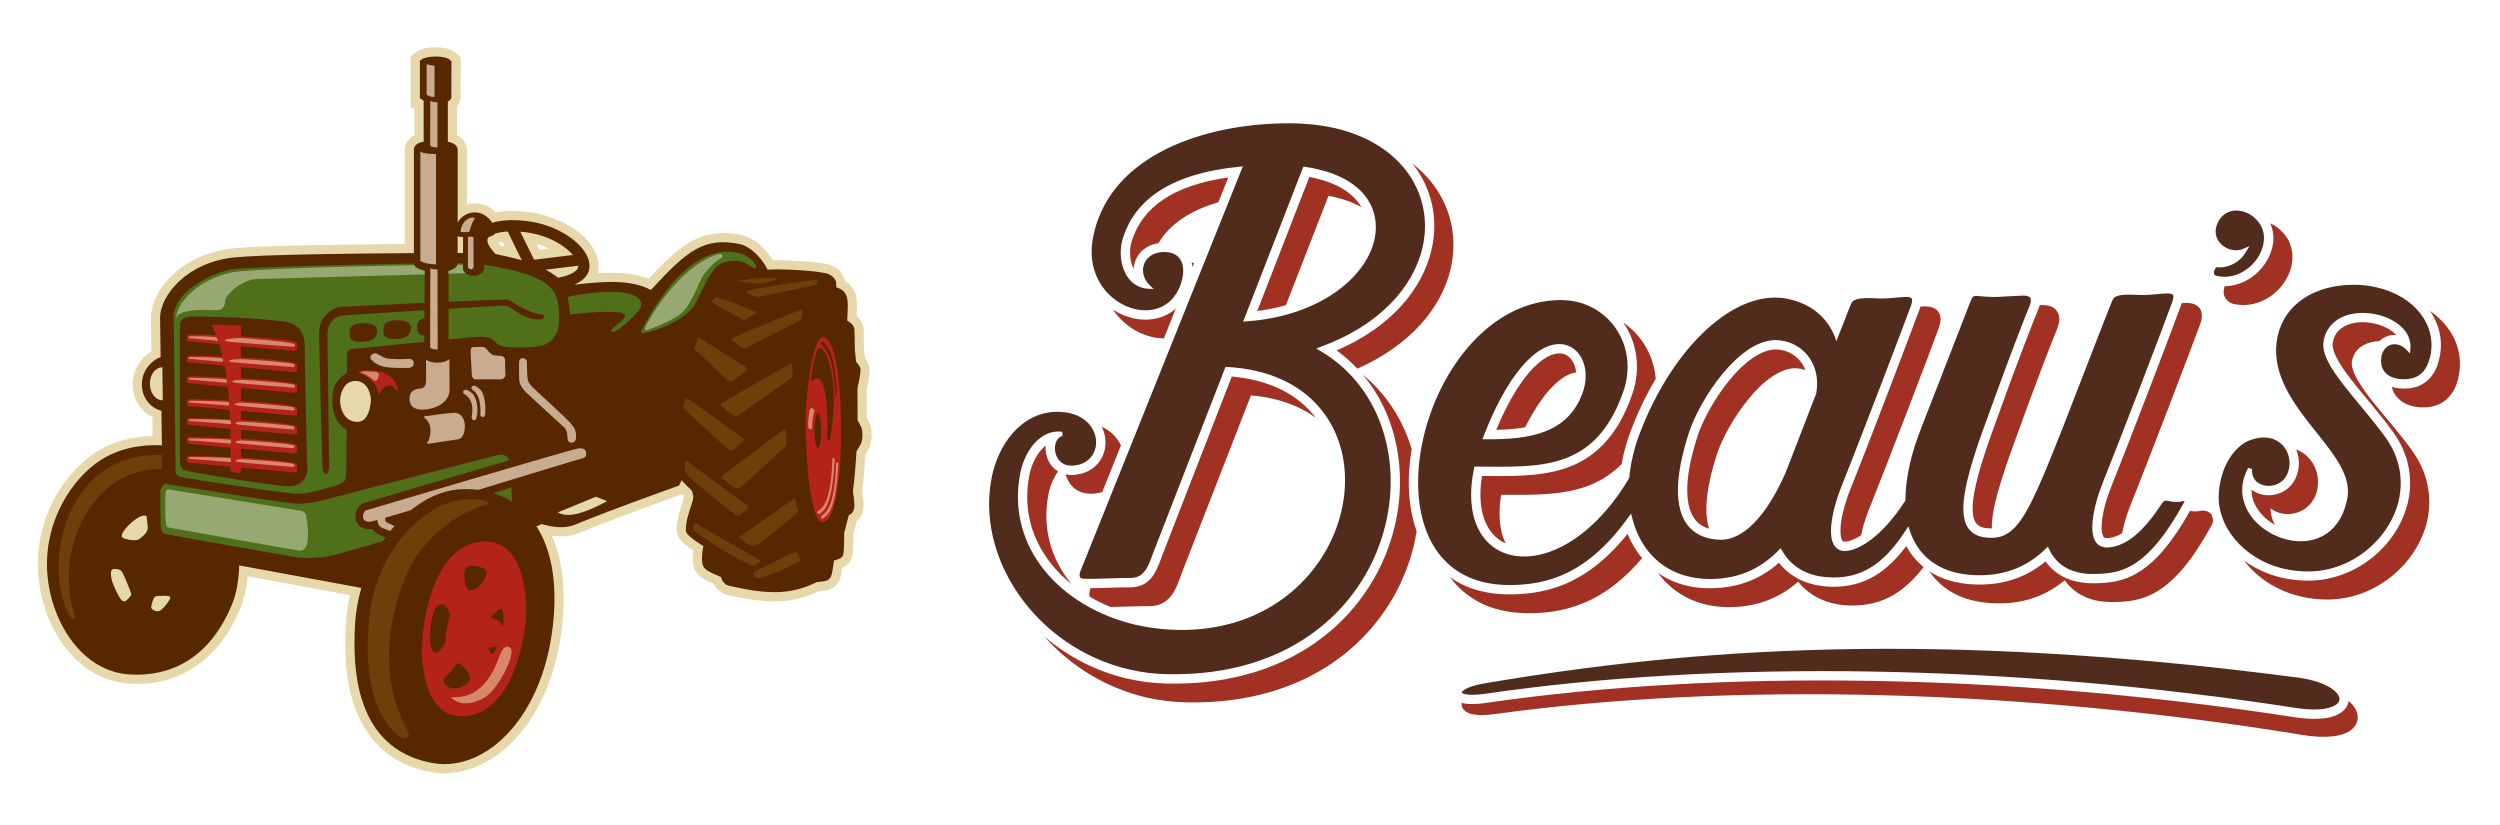 <?xml version="1.0"?>
<!-- Generator: Adobe Illustrator 16.0.0, SVG Export Plug-In . SVG Version: 6.00 Build 0)  -->
<!DOCTYPE svg PUBLIC "-//W3C//DTD SVG 1.1//EN" "http://www.w3.org/Graphics/SVG/1.1/DTD/svg11.dtd">
<svg version="1.1" id="Layer_1" xmlns="http://www.w3.org/2000/svg" xmlns:xlink="http://www.w3.org/1999/xlink" x="0px" y="0px"
	 width="230.232px" height="75.969px" viewBox="0 0 230.232 75.969" style="enable-background:new 0 0 230.232 75.969;"
	 xml:space="preserve">
<style type="text/css">
<![CDATA[
	.st0{fill:#E7D8AC;}
	.st1{fill:#4F6F19;}
	.st2{fill:#B32317;}
	.st3{fill:#512C1D;}
	.st4{fill:#572700;}
	.st5{fill:#BCBEC0;}
	.st6{fill:#96A972;}
	.st7{fill:#C9AB8F;}
	.st8{fill:#6F3F0A;}
	.st9{fill:#D7876C;}
	.st10{fill:#A03123;}
]]>
</style>
<path class="st10" d="M169.65,49.77c0.061,0.073,0.078,0.076,0.146,0.1c0.038,0.006,0.081,0.014,0.146,0.014
	c0.265-0.01,0.792-0.164,1.462-0.594c0.021-0.108,0.041-0.219,0.068-0.33c0.158-0.721,0.419-1.499,0.729-2.258
	c1.499-3.707,5.61-14.444,6.365-16.551c0.036-0.121,0.072-0.24,0.093-0.342c0.071-0.31,0.097-0.64-0.077-0.978
	c-0.181-0.337-0.507-0.502-0.771-0.558c-0.323-0.074-0.632-0.062-0.953-0.034c-0.021,0.059-0.034,0.114-0.055,0.177
	c-0.774,2.106-4.866,12.85-6.362,16.558c-0.312,0.755-0.559,1.538-0.729,2.257c-0.154,0.62-0.219,1.197-0.217,1.649
	C169.489,49.338,169.582,49.653,169.65,49.77z M138.671,50.051c-0.018-0.041-0.043-0.076-0.057-0.107
	c-0.484-1.037-0.676-2.504-0.373-4.377c2.633,0.002,5.242,0.092,7.633-0.693c1.268-0.416,2.439-1.103,3.473-2.143
	c0.051-0.316,0.111-0.629,0.188-0.951c0.172-0.723,0.395-1.449,0.684-2.192c0.637-1.684,1.406-3.268,2.261-4.706
	c-0.092-1.129-0.448-2.182-1.009-3.098c-0.506-0.827-1.188-1.542-1.997-2.085c0.084,0.119,0.165,0.236,0.245,0.355
	c0.939,1.535,1.293,3.462,0.825,5.48c-0.075,0.292-0.158,0.6-0.269,0.9c-1.373,3.898-3.586,5.865-6.156,6.702
	c-2.391,0.797-5.016,0.701-7.636,0.701c-0.308,1.865-0.111,3.332,0.37,4.369C137.273,49.101,137.894,49.707,138.671,50.051z
	 M157.404,48.689c-0.017-0.035-0.025-0.074-0.043-0.115c-0.328-1.078-0.293-2.686,0.176-4.698c0.151-0.641,0.341-1.304,0.568-2.017
	c0.452-1.395,1.561-3.461,2.926-5.118c0.672-0.834,1.424-1.566,2.178-2.063c0.741-0.5,1.465-0.771,2.117-0.764
	c0.207,0.005,0.432,0.023,0.623,0.079c0.113,0.019,0.205,0.053,0.307,0.091c-0.078-0.212-0.171-0.409-0.293-0.592
	c-0.424-0.634-1.062-1.06-1.765-1.229c-0.209-0.045-0.417-0.073-0.64-0.077c-0.648-0.011-1.377,0.262-2.117,0.764
	c-0.741,0.506-1.492,1.225-2.172,2.062c-1.369,1.66-2.468,3.737-2.927,5.114c-0.229,0.705-0.418,1.375-0.569,2.017
	c-0.471,2.013-0.5,3.618-0.169,4.692C155.927,47.856,156.464,48.41,157.404,48.689z M143.003,35.573
	c0.86-0.871,1.6-1.21,2.146-1.276c-0.03-0.3-0.096-0.566-0.209-0.796c-0.231-0.513-0.582-0.819-1.01-0.922h-0.016
	c-0.57-0.131-1.499,0.083-2.668,1.265c-1.062,1.068-2.268,2.89-3.455,5.744c0.959-0.022,1.861-0.092,2.664-0.235
	C141.344,37.595,142.211,36.371,143.003,35.573z M210.193,21.368L210.193,21.368c-0.334-0.35-0.727-0.621-1.117-0.804
	c0.312,0.708,0.371,1.501,0.184,2.221c-0.258,1.084-0.945,2.068-1.889,2.745c-0.709,0.496-1.568,0.814-2.498,0.827
	c-0.014,0.064-0.037,0.123-0.053,0.194c-0.047,0.194-0.066,0.452,0.031,0.716c0.115,0.28,0.344,0.514,0.604,0.639l0.066,0.027
	l0.068,0.022c0.041,0.015,0.066,0.021,0.104,0.031l0,0c1.283,0.295,2.502-0.057,3.441-0.729c0.947-0.664,1.629-1.652,1.893-2.735
	C211.269,23.462,211.07,22.265,210.193,21.368z M209.503,48.337c-0.252-0.473-0.402-0.981-0.395-1.518
	c0.283,0.222,0.613,0.368,0.957,0.451c0.639,0.153,1.346,0.067,1.973-0.279c0.621-0.335,1.141-0.972,1.348-1.804
	c0.008-0.095,0.033-0.185,0.043-0.281c0.236-1.473-0.533-2.967-1.967-3.518c0.219,0.555,0.303,1.168,0.209,1.777
	c-0.014,0.105-0.029,0.19-0.061,0.285c-0.188,0.837-0.709,1.473-1.332,1.812c-0.623,0.342-1.338,0.42-1.986,0.277
	c-0.33-0.08-0.656-0.234-0.941-0.445c-0.012,0.777,0.289,1.487,0.803,2.123C208.507,47.656,208.974,48.036,209.503,48.337z
	 M222.216,37.413c0.322,0.082,0.691,0.111,1.09,0.102c0.93-0.022,1.682-0.377,2.174-0.902c0.498-0.521,0.75-1.155,0.904-1.748
	c0.004-0.022,0.004-0.056,0.008-0.076c0.408-1.735-0.037-3.41-1.064-4.713c-0.42-0.545-0.941-1.031-1.549-1.447
	c0.885,1.263,1.244,2.821,0.852,4.432l-0.021,0.067c-0.133,0.596-0.389,1.234-0.895,1.756c-0.486,0.526-1.236,0.874-2.166,0.897
	c-0.406,0.013-0.768-0.021-1.107-0.102c-0.057-0.016-0.121-0.032-0.182-0.055c0.059,0.237,0.16,0.458,0.273,0.673
	C220.892,36.833,221.474,37.247,222.216,37.413z M193.72,49.432c0.062,0.078,0.074,0.088,0.158,0.115
	c0.033,0.009,0.082,0.012,0.146,0.012c0.396-0.007,0.863-0.125,1.402-0.451c0.029-0.147,0.07-0.298,0.107-0.464
	c0.156-0.716,0.416-1.498,0.721-2.263c1.51-3.712,5.605-14.449,6.373-16.549c0.033-0.119,0.074-0.233,0.104-0.342
	c0.064-0.311,0.086-0.642-0.084-0.983c-0.184-0.34-0.525-0.502-0.773-0.557c-0.326-0.071-0.639-0.061-0.953-0.034
	c-0.021,0.055-0.035,0.118-0.059,0.175c-0.756,2.108-4.865,12.85-6.361,16.557c-0.309,0.757-0.564,1.548-0.744,2.271
	c-0.139,0.62-0.217,1.19-0.215,1.639C193.535,49.01,193.632,49.325,193.72,49.432z M102.031,54.131
	c-0.557,0.023-1.123,0.034-1.61,0.037c-0.021,0.049-0.034,0.099-0.05,0.168c-0.036,0.15-0.07,0.355-0.027,0.609
	c0.605,0.355,1.253,0.674,1.932,0.951c0.455-0.008,0.989-0.02,1.517-0.037c0.821-0.018,1.623-0.046,1.954-0.033
	c0.53,0.013,1.034-0.102,1.422-0.345c0.604-0.362,0.944-0.923,1.189-1.471c0.25-0.559,0.42-1.134,0.642-1.665v-0.002l6.2-15.928
	c0.748,0.062,1.435,0.165,2.089,0.324c1.554,0.366,2.839,0.963,3.885,1.737c-1.221-1.61-3.063-2.857-5.649-3.468
	c-0.652-0.15-1.342-0.261-2.088-0.329l-6.195,15.932v0.017c-0.219,0.513-0.396,1.095-0.653,1.646
	c-0.241,0.554-0.574,1.114-1.178,1.477c-0.393,0.237-0.885,0.354-1.427,0.341C103.658,54.078,102.854,54.111,102.031,54.131z
	 M182.061,48.273c0.152,0.137,0.327,0.252,0.636,0.326c0.204,0.047,0.436,0.072,0.732,0.067c-0.013-0.614,0.092-1.439,0.322-2.441
	c0.314-1.292,0.818-2.882,1.492-4.759c2.453-6.804,3.631-9.776,4.221-11.228c0.057-0.155,0.1-0.292,0.133-0.426
	c0.094-0.39,0.07-0.811-0.15-1.134c-0.229-0.338-0.555-0.465-0.814-0.531c-0.324-0.069-0.622-0.06-0.79-0.049
	c-0.038,0.128-0.081,0.264-0.142,0.41c-0.588,1.448-1.773,4.426-4.219,11.227c-0.684,1.885-1.184,3.477-1.484,4.762
	c-0.254,1.059-0.357,1.928-0.332,2.559C181.703,47.691,181.86,48.053,182.061,48.273z M133.594,24.758
	c0.601-2.576,0.144-5.212-1.335-7.389c-0.58-0.852-1.312-1.625-2.188-2.304c0.158,0.189,0.295,0.381,0.429,0.572
	c1.47,2.172,1.943,4.818,1.324,7.392c-0.843,3.62-3.751,7.11-8.725,9.241c0.702,0.511,1.333,1.074,1.902,1.684
	C129.88,31.793,132.751,28.354,133.594,24.758z M130.005,41.344c-0.077-0.251-0.168-0.516-0.258-0.77
	c-0.844-2.341-2.262-4.449-4.244-6.068c1.086,1.279,1.918,2.757,2.488,4.338c1.071,2.978,1.225,6.318,0.467,9.554
	c-0.902,3.857-3.112,7.567-6.63,10.281c-3.502,2.709-8.316,4.404-14.361,4.274c-1.276-0.032-2.507-0.186-3.696-0.468
	c-2.899-0.681-5.481-2.053-7.603-3.878c2.369,2.68,5.615,4.731,9.366,5.616c1.177,0.274,2.42,0.428,3.689,0.459
	c6.056,0.135,10.862-1.562,14.37-4.271c3.517-2.712,5.727-6.422,6.633-10.275c0.088-0.4,0.166-0.808,0.234-1.214
	C129.658,46.662,129.552,44.02,130.005,41.344z M149.887,49.164c-1.649,2.057-3.327,3.424-5.038,4.288
	c-1.986,0.998-3.988,1.301-5.979,1.286c-0.848-0.01-1.656-0.102-2.395-0.281l-0.031-0.005c-1.119-0.259-2.084-0.708-2.915-1.309
	c1.08,1.467,2.641,2.562,4.677,3.046l0.031,0.004c0.742,0.177,1.54,0.268,2.398,0.279c1.982,0.018,3.986-0.29,5.979-1.291
	c1.56-0.787,3.1-1.998,4.609-3.773C150.674,50.742,150.222,49.992,149.887,49.164z M175.554,50.289
	c-0.927,1.24-1.867,2.125-2.859,2.719c-1.248,0.76-2.551,1.029-3.854,1.031c-0.65-0.004-1.23-0.072-1.783-0.205
	c-1.394-0.314-2.476-1.044-3.227-2.008c-1.912,1.701-4.174,2.396-6.582,2.342c-0.668,0-1.287-0.082-1.893-0.227
	c-0.999-0.232-1.896-0.631-2.673-1.182c1.058,1.436,2.562,2.482,4.435,2.918c0.6,0.143,1.235,0.221,1.904,0.232
	c2.39,0.047,4.664-0.645,6.574-2.342c0.746,0.953,1.844,1.678,3.225,1.998c0.547,0.137,1.139,0.205,1.775,0.199
	c1.318,0,2.613-0.271,3.856-1.018c0.931-0.572,1.823-1.393,2.7-2.521C176.506,51.697,175.966,51.041,175.554,50.289z
	 M203.687,47.438c-0.016-0.025-0.033-0.051-0.045-0.072c-0.178-0.213-0.365-0.277-0.502-0.314c-0.35-0.072-0.537,0.002-0.58,0.002
	l-0.168,0.038c-0.082,0.002-0.195,0.003-0.367-0.001c-0.111-0.004-0.178-0.012-0.305-0.047c-0.004,0-0.021,0-0.031-0.002
	c-1.697,3.027-3.209,4.691-4.674,5.611c-1.518,0.963-2.932,1.04-4.105,1.061c-0.625,0.012-1.189-0.045-1.73-0.17
	c-1.213-0.274-2.152-0.938-2.801-1.839c-1.52,1.267-3.442,2.083-5.831,2.128c-0.917,0.017-1.764-0.059-2.538-0.25
	c-0.879-0.199-1.652-0.523-2.333-0.971c0.919,1.354,2.319,2.307,4.084,2.705c0.778,0.179,1.628,0.264,2.55,0.25
	c2.382-0.039,4.312-0.859,5.83-2.129c0.635,0.896,1.59,1.56,2.789,1.842c0.545,0.118,1.113,0.178,1.744,0.161
	c1.156-0.013,2.592-0.095,4.105-1.055c1.51-0.953,3.09-2.717,4.877-5.989c0.053-0.098,0.102-0.192,0.127-0.312
	c0.02-0.076,0.029-0.168,0.021-0.256C203.755,47.693,203.708,47.57,203.687,47.438z M104.404,24.772
	c0.006-0.158,0.031-0.313,0.062-0.456c0.129-0.548,0.446-1.053,0.929-1.406c0.344-0.26,0.785-0.441,1.285-0.518
	c0.523-0.87,1.263-1.658,2.287-2.327c0.854-0.563,1.919-1.057,3.231-1.432l0.921-2.292c-2.618,0.375-4.544,1.079-5.916,1.985
	c-1.563,1.033-2.462,2.31-2.939,3.784c-0.036,0.083-0.067,0.191-0.09,0.289c-0.169,0.7-0.123,1.507,0.126,2.131
	C104.327,24.611,104.368,24.696,104.404,24.772z M222.158,41.523L222.158,41.523c-1.271-1.768-2.803-3.452-3.945-4.913
	c-0.557-0.739-1.012-1.42-1.305-2.011c-0.293-0.581-0.369-1.044-0.32-1.356c0.02-0.031,0.02-0.065,0.033-0.09
	c0.193-0.792,0.662-1.239,1.371-1.521c0.338-0.125,0.725-0.197,1.141-0.218c0.094-0.094,0.189-0.178,0.295-0.249
	c0.367-0.24,0.805-0.352,1.244-0.315c-0.035-0.045-0.07-0.088-0.129-0.136c-0.418-0.396-1.086-0.736-1.822-0.906
	c-0.848-0.207-1.781-0.177-2.486,0.092c-0.717,0.287-1.182,0.72-1.383,1.519c0,0.026-0.002,0.063-0.016,0.099
	c-0.061,0.3,0.016,0.769,0.312,1.354c0.281,0.586,0.75,1.265,1.314,2.002c1.127,1.465,2.656,3.146,3.928,4.92
	c1.506,2.072,1.846,4.397,1.354,6.492c-0.939,3.941-4.721,7.139-9.084,7.191c-0.889,0.002-1.738-0.089-2.531-0.276
	c-1.324-0.31-2.479-0.86-3.455-1.565c1.15,1.532,2.961,2.767,5.215,3.297c0.791,0.193,1.646,0.283,2.537,0.281
	c4.363-0.053,8.139-3.242,9.086-7.192C224.003,45.93,223.652,43.604,222.158,41.523z M98.622,53.721
	c-1.821-2.262-2.663-5.057-2.07-8.197c0.017-0.072,0.029-0.148,0.043-0.225c0.155-0.668,0.459-1.346,0.847-1.881
	c-0.388-0.23-0.683-0.576-0.868-0.943c-0.224-0.449-0.324-0.957-0.27-1.445c-0.123,0.094-0.248,0.213-0.357,0.337
	c-0.521,0.558-0.922,1.397-1.113,2.201c-0.013,0.078-0.029,0.139-0.04,0.22c-0.607,3.15,0.251,5.945,2.066,8.202
	c0.526,0.659,1.143,1.266,1.83,1.815C98.666,53.783,98.64,53.75,98.622,53.721z M109.732,24.16c0.04,0.143,0.062,0.283,0.08,0.436
	l0.147-0.371C109.889,24.201,109.808,24.177,109.732,24.16z M106.083,31.032c0.36,0.089,0.732,0.123,1.101,0.134l1.098-2.744
	c-0.301,0.267-0.625,0.473-0.979,0.633c-0.928,0.426-1.972,0.484-2.974,0.247c-0.636-0.144-1.256-0.416-1.83-0.784
	c0,0,0,0.002,0.004,0.008C103.395,29.845,104.708,30.707,106.083,31.032z M99.843,45.403c0.199,0.046,0.408,0.065,0.628,0.068
	c0.366-0.007,0.717-0.065,1.039-0.167l1.722-4.285c-0.066-0.135-0.13-0.268-0.218-0.386c-0.343-0.547-0.873-1.017-1.545-1.341
	c0.332,0.688,0.421,1.451,0.257,2.166c-0.147,0.604-0.483,1.188-1.003,1.597c-0.521,0.419-1.219,0.671-2.022,0.687
	c-0.193-0.002-0.379-0.021-0.562-0.053c0.042,0.172,0.114,0.348,0.2,0.514C98.61,44.756,99.128,45.244,99.843,45.403z
	 M122.347,18.032c0.199,0.035,0.401,0.082,0.59,0.121c0.987,0.232,1.787,0.553,2.449,0.934c-0.094-0.132-0.176-0.277-0.273-0.414
	c-0.709-0.952-1.963-1.787-3.941-2.249c-0.191-0.051-0.387-0.085-0.588-0.128l-4.803,12.349c0.951-0.122,1.828-0.308,2.643-0.544
	L122.347,18.032z"/>
<path class="st3" d="M219.697,40.291L219.697,40.291c-1.236-1.71-2.746-3.38-3.912-4.894c-1.168-1.521-2.014-2.862-1.791-4.045
	c0.012-0.038,0.018-0.085,0.021-0.119c0.26-1.089,1.008-1.792,1.912-2.134c0.924-0.34,2.002-0.356,2.996-0.129
	c0.855,0.202,1.648,0.586,2.219,1.121c0.566,0.53,0.92,1.235,0.836,2.038l-0.039,0.416l-0.283-0.302
	c-0.268-0.279-0.559-0.445-0.842-0.51c-0.666-0.148-1.291,0.211-1.496,1.036c0,0.035-0.01,0.075-0.012,0.118
	c-0.139,0.899,0.232,1.699,1.34,1.958c0.25,0.065,0.537,0.091,0.869,0.079c1.473-0.054,1.998-0.979,2.268-2.002l0.02-0.059
	c0.334-1.471-0.029-2.854-0.908-3.997c-0.877-1.132-2.293-2.006-4.006-2.398c-0.691-0.166-1.445-0.251-2.236-0.243
	c-3.379,0.029-6.186,1.682-6.871,4.631c-0.021,0.034-0.021,0.079-0.037,0.125c-0.633,3.076,1.094,5.676,2.965,8.062
	c1.861,2.378,3.857,4.523,3.477,6.791c-0.021,0.132-0.055,0.264-0.084,0.388c-0.357,1.561-1.172,2.576-2.162,3.119
	c-0.998,0.551-2.168,0.621-3.285,0.361c-1.238-0.298-2.387-0.986-3.178-1.943c-0.781-0.955-1.193-2.199-0.881-3.521
	c0.098-0.379,0.234-0.77,0.443-1.156l0.365,0.109c-0.08,0.842,0.41,1.339,1.102,1.51c0.879,0.195,1.99-0.224,2.273-1.453
	c0.02-0.059,0.027-0.132,0.045-0.201c0.178-1.23-0.512-2.393-1.734-2.691c-0.527-0.115-1.17-0.09-1.904,0.193
	c-1.133,0.431-2.225,1.748-2.67,3.635c-0.1,0.42-0.16,0.869-0.186,1.334c-0.176,2.793,2.125,5.945,5.988,6.856
	c0.73,0.171,1.506,0.259,2.348,0.251c3.93-0.031,7.414-2.988,8.24-6.538C221.335,44.216,221.046,42.181,219.697,40.291z
	 M200.988,46.159c-0.023,0.012-0.062,0.024-0.127,0.039c-0.111,0.015-0.291,0.03-0.613,0.021c-0.404-0.016-0.582-0.132-0.799-0.109
	c-0.1,0-0.244,0.074-0.408,0.333c-1.93,2.981-3.602,3.951-5.012,3.978c-0.115-0.002-0.232-0.014-0.34-0.039
	c-0.584-0.129-0.898-0.657-0.965-1.302c-0.09-0.653,0.002-1.466,0.203-2.35c0.178-0.782,0.451-1.6,0.773-2.405
	c1.486-3.683,5.605-14.445,6.35-16.516c0.033-0.094,0.066-0.179,0.07-0.252c0.053-0.207,0.035-0.321,0.008-0.379
	c-0.033-0.048-0.086-0.098-0.221-0.125c-0.465-0.125-1.666,0.164-2.904,0.112c-0.904-0.051-1.508-0.042-1.881,0.052
	c-0.371,0.098-0.506,0.236-0.633,0.544c-1.256,3.162-3.734,9.619-4.576,11.766c-1.508,3.818-2.529,6.278-3.452,7.822
	c-0.919,1.514-1.805,2.154-2.952,2.177c-0.374,0.008-0.714-0.021-1.02-0.091c-0.848-0.195-1.404-0.767-1.58-1.637
	c-0.201-0.858-0.092-2.014,0.256-3.504c0.307-1.34,0.818-2.949,1.509-4.848c2.459-6.818,3.634-9.796,4.228-11.261
	c0.053-0.114,0.076-0.212,0.092-0.303c0.062-0.25,0.025-0.387-0.018-0.453c-0.055-0.084-0.156-0.139-0.297-0.175
	c-0.223-0.046-0.493-0.032-0.674-0.019c-1.641,0.049-2.057,0.207-3.789,0.029c-0.327-0.035-0.447,0.012-0.514,0.068
	c-0.077,0.062-0.166,0.242-0.295,0.579c-0.254,0.659-2.725,6.983-4.506,11.583c-0.433,1.107-0.771,2.157-1,3.164
	c-0.277,1.211-0.422,2.345-0.427,3.379l0.005,0.05l-0.032,0.052c-2.229,3.424-4.327,4.541-5.478,4.6
	c-0.131,0.009-0.25-0.009-0.367-0.027c-0.586-0.138-0.875-0.671-0.949-1.309c-0.086-0.656,0.012-1.479,0.217-2.366
	c0.185-0.772,0.445-1.592,0.777-2.386c1.478-3.688,5.593-14.45,6.348-16.521c0.025-0.095,0.055-0.177,0.069-0.243
	c0.038-0.213,0.028-0.328,0.005-0.382c-0.032-0.056-0.082-0.096-0.215-0.132c-0.492-0.122-1.681,0.167-2.914,0.108
	c-0.901-0.05-1.514-0.035-1.883,0.059c-0.363,0.1-0.514,0.238-0.629,0.536c-0.265,0.66-0.662,1.678-1.127,2.881l-0.186,0.457
	l-0.166-0.46c-0.685-1.689-2.093-2.917-4.096-3.38c-0.039-0.012-0.068-0.021-0.119-0.033c-4.923-1.085-10.705,4.451-13.717,12.348
	c-0.271,0.706-0.49,1.404-0.642,2.096c-0.167,0.665-0.267,1.333-0.329,1.984v0.04l-0.025,0.043
	c-3.323,5.578-7.728,7.79-10.871,7.064c-2.713-0.635-4.342-3.49-3.404-7.98l0.029-0.16l0.149-0.005
	c2.847,0.005,5.583,0.138,7.925-0.649c2.328-0.778,4.287-2.45,5.614-6.17c0.1-0.276,0.185-0.547,0.244-0.814
	c0.831-3.581-1.28-6.783-4.491-7.542c-0.465-0.103-0.961-0.164-1.471-0.163c-6.387,0.003-11.153,6.216-12.646,12.619
	c-0.703,3.007-0.689,6.043,0.191,8.469c0.884,2.433,2.615,4.248,5.377,4.901c0.679,0.159,1.409,0.247,2.217,0.255
	c3.777,0.031,7.393-1.125,11.084-6.246l0.238-0.331l0.105,0.394c0.69,2.762,2.521,4.783,5.241,5.412
	c0.536,0.127,1.103,0.199,1.716,0.215c2.48,0.042,4.656-0.713,6.541-2.656l0.178-0.186l0.127,0.221
	c0.627,1.117,1.638,1.955,3.139,2.307c0.475,0.117,1.014,0.161,1.584,0.176c2.391-0.01,4.481-0.941,6.692-4.378l0.226-0.328
	l0.119,0.382c0.669,2.029,2.125,3.369,4.316,3.893c0.713,0.167,1.479,0.238,2.324,0.223c2.521-0.049,4.404-0.996,5.889-2.446
	l0.182-0.188l0.122,0.235c0.509,1.088,1.362,1.83,2.663,2.133c0.455,0.118,0.963,0.166,1.516,0.149
	c1.162-0.023,2.334-0.092,3.668-0.926c1.332-0.84,2.844-2.472,4.584-5.671c0.033-0.046,0.039-0.083,0.039-0.103
	c-0.021-0.011-0.086-0.013-0.129-0.006C201.031,46.152,201.017,46.15,200.988,46.159z M136.619,40.193
	c1.333-3.451,2.725-5.655,4.018-6.963c1.288-1.295,2.52-1.714,3.486-1.481c1.471,0.349,2.216,2.073,1.785,3.89
	c-0.045,0.203-0.104,0.398-0.179,0.592c-0.67,1.809-1.88,2.904-3.425,3.497c-1.542,0.604-3.429,0.746-5.506,0.723h-0.277
	L136.619,40.193z M167.242,36.288c-1.111,2.874-2.205,5.726-2.833,7.328l-0.179-0.08l0.176,0.08c-2.247,5.027-4.53,6.099-5.896,6.09
	c-0.409,0-0.784-0.053-1.136-0.129l-0.018-0.008c-1.305-0.308-2.188-1.18-2.578-2.48c-0.393-1.305-0.326-3.046,0.172-5.141
	c0.149-0.664,0.344-1.368,0.582-2.088c0.502-1.517,1.623-3.643,3.07-5.394c1.441-1.75,3.176-3.157,4.965-3.147
	c0.283,0.009,0.553,0.049,0.819,0.107c1.833,0.424,3.335,2.235,2.874,4.822l-0.011,0.015L167.242,36.288z M121.56,32.298
	l-0.352-0.208l0.381-0.135c5.504-1.998,8.567-5.553,9.408-9.123c1.094-4.714-1.65-9.514-8.006-11.018
	c-1.289-0.296-2.732-0.458-4.316-0.461c-3.871,0.003-7.944,0.734-11.253,2.358c-3.304,1.629-5.833,4.145-6.675,7.751
	c-0.035,0.136-0.065,0.278-0.088,0.423c-0.693,3.589,1.539,6.03,3.874,6.58c1.681,0.382,3.372-0.198,4.13-2.093
	c0.088-0.228,0.163-0.457,0.212-0.66c0.292-1.339-0.136-2.214-1.108-2.448c-0.163-0.039-0.347-0.055-0.546-0.057
	c-1.136,0.014-1.739,0.598-1.915,1.299c-0.138,0.575,0.046,1.238,0.566,1.755l0.368,0.352l-0.504-0.023
	c-0.163-0.01-0.312-0.032-0.451-0.061c-0.881-0.215-1.478-0.877-1.794-1.691c-0.318-0.813-0.36-1.773-0.154-2.639
	c0.029-0.127,0.07-0.25,0.104-0.367c1.075-3.271,4.123-5.829,10.702-6.479l0.316-0.033l-14.968,37.3c0,0-0.02,0.076-0.053,0.176
	c-0.017,0.101-0.026,0.225-0.001,0.307c0.031,0.072,0.06,0.129,0.224,0.177c0.042,0,0.087,0.013,0.149,0.017
	c1.009,0.051,3.421-0.09,4.198-0.071c0.818,0.022,1.223-0.305,1.568-0.849c0.339-0.559,0.551-1.325,0.867-2.08l6.419-16.517
	l0.135,0.013c0.977,0.052,1.883,0.179,2.73,0.38c3.349,0.781,5.63,2.637,6.907,4.982c1.275,2.353,1.539,5.179,0.899,7.925
	c-1.298,5.553-6.338,10.768-14.327,10.93c-1.609,0.029-3.167-0.141-4.645-0.475c-6.882-1.619-11.914-7.105-10.61-13.912
	c0.009-0.09,0.027-0.167,0.055-0.258c0.205-0.928,0.659-1.877,1.302-2.584c0.644-0.697,1.504-1.156,2.514-1.021l0.035,0.379
	c-0.358,0.106-0.579,0.4-0.667,0.779c-0.087,0.371-0.032,0.812,0.147,1.17c0.188,0.359,0.495,0.643,0.938,0.758
	c0.13,0.02,0.262,0.034,0.407,0.039c1.265-0.039,1.985-0.742,2.205-1.633c0.281-1.206-0.441-2.753-2.352-3.201
	c-0.264-0.065-0.548-0.102-0.855-0.118c-3.3-0.187-5.555,2.631-6.265,5.655c-0.014,0.028-0.021,0.06-0.026,0.094
	c-1.703,7.661,4.062,15.976,12.572,17.963c1.14,0.267,2.311,0.424,3.522,0.443c11.739,0.248,18.411-6.521,20.138-13.887
	C129.07,42.034,127.029,35.485,121.56,32.298z M114.778,29.594l-0.293,0.029l5.545-14.281l0.154,0.021
	c0.408,0.058,0.807,0.13,1.183,0.227c2.114,0.488,3.575,1.411,4.437,2.563c0.854,1.172,1.086,2.569,0.763,3.964
	C125.746,25.614,121.47,29.127,114.778,29.594z M207.812,20.236L207.812,20.236c-0.395-0.415-0.867-0.678-1.34-0.787
	c-0.955-0.217-1.873,0.159-2.295,1.205c-0.023,0.092-0.053,0.183-0.088,0.274c-0.23,1.044,0.496,1.854,1.408,2.071
	c0.371,0.087,0.77,0.073,1.109-0.095l0.555-0.237l-0.307,0.505c-0.535,0.952-1.623,1.559-2.744,1.437
	c-0.025,0.017-0.049,0.051-0.066,0.073c-0.062,0.085-0.117,0.216-0.146,0.333c-0.023,0.17-0.035,0.26,0.182,0.382
	c0.008,0.005,0.027,0.007,0.043,0.007c1.01,0.242,1.979-0.029,2.74-0.583c0.795-0.542,1.357-1.376,1.551-2.233
	C208.619,21.753,208.464,20.915,207.812,20.236z"/>
<path class="st10" d="M216.943,65.33c-0.156-0.287-0.371-0.537-0.652-0.774c-0.016,0.052-0.016,0.089-0.027,0.132
	c-0.076,0.369-0.316,0.678-0.607,0.893c-0.293,0.214-0.645,0.361-1.061,0.47c-0.828,0.189-1.9,0.208-3.283,0
	c-26.142-4.048-53.043-4.437-74.385-1.327c-0.979,0.145-1.686,0.151-2.217,0.035c-0.037-0.018-0.082-0.025-0.117-0.037
	c-0.01,0.111,0.004,0.238,0.04,0.355c0.085,0.238,0.264,0.398,0.419,0.502c0.166,0.088,0.328,0.148,0.504,0.191
	c0.53,0.113,1.217,0.119,2.199-0.021c21.367-2.935,48.262-2.327,74.371,1.946c1.375,0.218,2.461,0.208,3.297,0.014
	c0.42-0.097,0.766-0.245,1.055-0.451c0.291-0.222,0.533-0.527,0.613-0.896C217.179,66.012,217.109,65.637,216.943,65.33z"/>
<path class="st3" d="M214.892,63.533c-0.449-0.355-1.18-0.699-2.211-0.939c-0.344-0.083-0.727-0.151-1.123-0.203
	c-33.346-4.363-55.799-2.709-74.939,0.559c-0.645,0.109-1.15,0.27-1.494,0.424c-0.35,0.164-0.514,0.35-0.507,0.395
	c0,0.016-0.015,0.003,0.024,0.046c0.023,0.022,0.115,0.073,0.266,0.112c0.339,0.082,0.974,0.09,1.891-0.039
	c21.457-3.139,48.428-2.746,74.635,1.309c1.314,0.199,2.301,0.177,2.959,0.01c0.662-0.164,0.986-0.453,1.043-0.717
	C215.496,64.244,215.355,63.896,214.892,63.533z"/>
<g>
	<g>
		<path class="st0" d="M79.417,39.876l-0.006-0.14c0-0.203-0.145-0.556-0.432-1.026c0-0.188-0.012-2.862-0.012-2.961
			c0.077-0.307,0.283-1.27,0.283-1.681c0-0.051-0.003-0.094-0.007-0.128c-0.04-0.146-0.145-0.364-0.395-0.601
			c-0.027-0.214-0.121-1.091-0.124-1.125c0-0.134-0.023-1.423-0.023-1.423l-0.017-0.411c0-0.454-0.468-0.741-0.648-0.846
			c0,0-0.013-0.017-0.016-0.017c0.016-0.309,0.054-0.875,0.054-1.341c0-0.25-0.018-0.469-0.038-0.615
			c-0.102-0.719-0.621-0.958-0.836-1.031c0,0-0.091-0.038-0.18-0.068c-0.01-0.223-0.022-0.486-0.022-0.486
			c-0.085-0.495-0.743-0.776-0.918-0.81c-1.718-0.349-4.723-0.385-5.136-0.349c-0.073,0-0.168,0.013-0.246,0.032
			c-0.686-1.363-1.794-2.208-2.529-2.361c-3.309-0.688-4.853,0.547-8.227,4.216c-1.73-0.922-3.991-0.853-7.058-0.484
			c0.683-0.299,1.313-0.777,1.395-1.543c0.188-1.6-2.007-3.499-4.781-4.145c-1.151-0.269-2.917-0.406-4.171-0.016
			c-0.325-0.516-0.915-0.984-1.656-0.959c-0.69,0.025-1.233,0.426-1.523,0.932v-6.697c0-0.374-0.341-0.627-0.906-0.741V9.348
			c0.163-0.084,0.312-0.199,0.324-0.39l0.008-3.31L41.47,5.546c-0.463-0.465-2.192-0.432-2.668-0.053l-0.132,0.1v3.484l0.057-0.003
			c0,0,0.146,0.097,0.288,0.191c0,0.276,0,3.312,0,3.786c-0.121,0.023-0.242,0.048-0.242,0.048c-0.545,0.17-0.656,0.471-0.656,0.692
			v9.518c-5.542,0.036-13.866,0.127-16.541,0.397c-4.398,0.442-6.833,3.557-6.833,5.542c0,0,0.018,1.554,0.05,3.632
			c-0.744,0.256-1.726,1.171-1.726,2.499c0,1.41,0.948,2.247,1.798,2.446c0.019,1.167,0.033,2.258,0.046,3.184
			c-1.938-0.098-4.024,0.281-5.747,1.432c-2.525,1.691-4.998,5.422-4.83,9.94c0.169,4.603,3.084,9.503,7.68,9.737
			c4.274,0.215,7.509-2.006,9.35-6.441c0.414-1,0.619-2.252,0.667-3.607l11.245,2.072c-0.312,1.084-0.517,2.219-0.583,3.377
			c-0.033,0.561-0.048,1.123-0.048,1.68c-0.03,5.051,1.475,10.049,7.221,11.078c0.359,0.066,0.715,0.094,1.079,0.094
			c4.583-0.022,9.13-4.975,9.976-12.811c0.097-0.867,0.143-1.676,0.143-2.449c0-2.85-0.629-5.037-1.661-6.638
			c0.281-0.126,0.453-0.196,0.475-0.208c0.908,0.25,2.045,0.467,3.055,0.059l0.347-0.137c1.136-0.458,3.264-1.318,9.122-3.426
			l0.132-0.045l0.246-0.49c0.31,0.367,0.704,0.744,0.831,0.854c0.123,0.09,0.18,0.324,0.197,0.453l0.05,0.17
			c-0.009-0.036-0.05,0.367-0.05,0.367l-0.364,1.14c-0.168,0.509-0.282,1.153-0.282,1.529c0,0.07,0.003,0.134,0.011,0.181
			c0.024,0.121,0.078,0.41,1.538,1.332c0,0,0.034,0.018,0.06,0.037c-0.004,0.035-0.123,0.613-0.123,1.148
			c0,0.285,0.036,0.551,0.13,0.728c0.214,0.38,0.734,0.599,1.442,0.899c0,0,0.091,0.037,0.171,0.076
			c0.103,0.34,0.347,0.72,0.75,0.809c3.312,0.752,5.578,0.916,8.064-0.336c-0.016,0.004,0.657-0.078,0.657-0.078
			c0.548-0.051,0.668-0.441,0.733-0.631c0.023-0.055,0.142-0.821,0.142-0.821s0.045-0.305,0.072-0.466
			c0.036-0.008,0.077-0.022,0.077-0.022c0.277-0.075,0.54-0.149,0.679-0.339c0.137-0.18,0.152-0.444,0.174-1.426
			c0,0,0.01-0.709,0.01-0.771c0.035-0.12,0.345-1.33,0.414-1.597c0.288-0.143,0.43-0.321,0.491-0.625
			c0.021-0.071,0.031-0.156,0.031-0.33c0-0.227-0.031-0.611-0.133-1.294c0.138-1.085,0.249-2.31,0.325-3.646
			c0.108-0.184,0.424-0.728,0.424-0.728c0.106-0.281,0.121-0.551,0.121-0.774C79.421,39.998,79.417,39.936,79.417,39.876z
			 M11.633,55.301c-0.159,0.152-0.342,0.059-0.44-0.035c-0.261-0.264-0.809-1.451-0.903-1.863c-0.094-0.416-0.189-1.042,0.263-1.004
			c0.194,0.017,0.499,0.013,0.663,0.232c0.169,0.219,0.811,1.803,0.861,2.052C12.125,54.87,11.799,55.132,11.633,55.301z
			 M13.361,49.175c-0.224,0.212-0.302,0.304-0.545,0.477c-0.354,0.244-1.405-0.027-1.545-0.152
			c-0.374-0.341,1.151-1.906,1.943-2.015c0.123-0.021,0.216,0,0.282,0.035l0.123,1.096C13.576,48.822,13.503,49.045,13.361,49.175z
			 M15.664,55.132c-0.133,0.321-0.718,1.038-0.984,1.132c-0.263,0.093-0.771-0.09-0.753-0.355c0.022-0.266,0.212-0.926,0.381-0.98
			c0.167-0.058,0.505-0.058,0.622-0.058C15.194,54.87,15.797,54.816,15.664,55.132z M42.147,21.745
			c0.073,0.044,0.17,0.075,0.302,0.075h0.194c0,0.062-0.003,0.775-0.003,1.479c-0.146,0-0.316,0-0.493,0V21.745z M45.636,23.39
			c-0.602-0.634-0.875-1.163-0.703-1.449c0.024-0.042,0.053-0.083,0.101-0.121l0.454-0.176l0.032-0.102
			c0.324-0.119,0.747-0.192,1.234-0.224l1.296,2.646C47.295,23.741,45.636,23.39,45.636,23.39z M49.189,23.922
			c-0.183-0.372-0.86-1.74-1.279-2.588c0.449,0.037,0.917,0.103,1.359,0.208c1.639,0.382,2.858,1.197,3.49,1.94
			C51.724,23.612,49.644,23.867,49.189,23.922z M53.239,24.47c0.003,0.025,0.021,0.059,0.014,0.086
			c-0.061,0.568-1.225,0.924-1.872,1.021c-0.3-0.255-0.678-0.497-1.138-0.741L53.239,24.47z M51.377,47.183l3.511-1.44l1.034,0.405
			C53.907,47.24,52.303,47.758,51.377,47.183z"/>
		<path class="st0" d="M39.719,71.109c-6.258-1.113-7.974-6.679-7.921-11.777l0,0c0-0.047,0-0.098,0-0.133l0,0
			c0-0.57,0.02-1.152,0.054-1.73l0,0c0.051-0.904,0.183-1.797,0.381-2.66l0,0l-9.418-1.736c-0.1,1.059-0.311,2.052-0.668,2.926l0,0
			c-1.822,4.465-5.235,7.008-9.57,6.979l0,0c-0.197,0-0.4-0.003-0.604-0.01l0,0c-5.25-0.338-8.296-5.678-8.481-10.538l0,0
			c-0.014-0.177-0.014-0.339-0.014-0.482l0,0c0.014-4.647,2.537-8.4,5.217-10.207l0,0c1.643-1.104,3.544-1.55,5.357-1.589l0,0
			c-0.007-0.544-0.015-1.124-0.021-1.731l0,0c-0.968-0.484-1.808-1.548-1.808-3.044l0,0c0.023-1.458,0.839-2.486,1.718-3.017l0,0
			c-0.028-1.806-0.042-3.099-0.042-3.111l0,0c0.059-2.603,2.831-5.866,7.595-6.38l0,0c2.636-0.268,10.253-0.358,15.779-0.396l0,0
			V13.79c-0.046-0.431,0.286-1.034,0.898-1.358l0,0c0-0.694,0-1.768,0-2.476l0,0l-0.346,0.027V5.177l0.329-0.255l0.113-0.084
			c0.604-0.437,1.185-0.457,1.851-0.487l0,0c0.672,0.037,1.321,0.046,1.951,0.591l0,0l0.352,0.351l-0.011,3.727
			c-0.031,0.323-0.165,0.562-0.318,0.735l0,0v2.69c0.47,0.239,0.88,0.666,0.905,1.346l0,0v5.024
			c0.183-0.052,0.373-0.086,0.573-0.097l0,0c0.082-0.013,0.125-0.013,0.145-0.01l0,0c0.007,0,0.012,0,0.015,0l0,0
			c0.82,0.006,1.469,0.384,1.921,0.855l0,0c0.505-0.102,1.032-0.136,1.554-0.136l0,0c0.899,0,1.778,0.115,2.485,0.281l0,0
			c2.861,0.729,5.316,2.453,5.447,4.775l0,0c0,0.098-0.009,0.189-0.016,0.287l0,0c-0.017,0.137-0.042,0.269-0.079,0.391l0,0
			c0.436-0.028,0.856-0.042,1.265-0.042l0,0c1.253,0,2.397,0.146,3.431,0.562l0,0c2.527-2.725,4.242-4.211,6.841-4.22l0,0
			c0.561,0,1.145,0.067,1.766,0.199l0,0c1.002,0.236,2.032,1.036,2.82,2.3l0,0c0.073,0,0.153,0,0.25-0.001l0,0
			c1.054,0.003,3.31,0.074,4.844,0.38l0,0c0.396,0.146,1.22,0.316,1.57,1.549l0,0c0.405,0.233,0.934,0.722,1.048,1.575l0,0
			c0.027,0.175,0.047,0.42,0.047,0.712l0,0c0,0.309-0.012,0.64-0.03,0.925l0,0c0.282,0.229,0.596,0.605,0.638,1.243l0,0l0.018,0.436
			c0,0.003,0.022,1.281,0.018,1.392l0,0c0.001,0,0.054,0.472,0.09,0.8l0,0c0.215,0.263,0.345,0.548,0.424,0.873l0,0
			c0.005,0.054,0.014,0.132,0.014,0.228l0,0c-0.011,0.559-0.183,1.34-0.281,1.758l0,0c0.001,0.394,0.007,2.043,0.007,2.659l0,0
			c0.246,0.427,0.41,0.751,0.434,1.217l0,0l0.005,0.141l-0.842,0.031h0.845c-0.003,0.021,0,0.093,0.004,0.192l0,0
			c-0.004,0.255-0.015,0.64-0.176,1.069l0,0l-0.025,0.068l-0.033,0.064c0,0-0.189,0.32-0.328,0.557l0,0
			c-0.073,1.221-0.173,2.352-0.302,3.373l0,0c0.092,0.643,0.127,1.027,0.127,1.311l0,0c0,0.197-0.011,0.381-0.047,0.49l0,0
			c-0.044,0.367-0.289,0.748-0.585,0.999l0,0c-0.097,0.371-0.238,0.922-0.305,1.178l0,0c-0.003,0.223-0.013,0.668-0.013,0.677l0,0
			c-0.043,0.955,0.044,1.319-0.337,1.915l0,0c-0.232,0.28-0.474,0.421-0.681,0.501l0,0c-0.011,0.074-0.031,0.207-0.052,0.344l0,0
			c-0.061,0.27-0.018,0.264-0.115,0.564l0,0c-0.01,0.155-0.435,1.146-1.434,1.199l0,0l-0.518,0.059
			c-1.363,0.664-2.721,0.948-4.132,0.945l0,0c-1.352,0-2.751-0.238-4.356-0.602l0,0c-0.647-0.164-1.013-0.592-1.22-1.004l0,0
			c-0.634-0.281-1.248-0.482-1.7-1.207l0,0c-0.213-0.416-0.224-0.772-0.232-1.134l0,0c0-0.255,0.022-0.511,0.047-0.726l0,0
			c-1.124-0.743-1.421-1.213-1.518-1.684l0,0c-0.012-0.092-0.015-0.182-0.015-0.287l0,0c0.003-0.524,0.126-1.184,0.32-1.785l0,0
			l0.336-1.049c0-0.039,0.003-0.088,0.014-0.158l0,0l-0.013-0.033l-0.007-0.064c0,0,0-0.008-0.003-0.011l0,0
			c-0.041-0.038-0.087-0.079-0.137-0.128l0,0l-0.021,0.008l-0.119,0.041c-5.853,2.104-7.96,2.957-9.092,3.416l0,0l-0.354,0.139
			c-0.528,0.209-1.067,0.286-1.575,0.286l0,0c-0.294,0-0.575-0.026-0.844-0.065l0,0c0.695,1.572,1.089,3.496,1.089,5.779l0,0
			c0,0.805-0.05,1.646-0.149,2.537l0,0c-0.876,8.086-5.58,13.491-10.816,13.568l0,0C40.537,71.217,40.128,71.186,39.719,71.109
			L39.719,71.109z M34.35,53.478l-0.26,0.897c-0.297,1.027-0.488,2.104-0.552,3.191l0,0c-0.03,0.545-0.046,1.09-0.046,1.648l0,0
			c0,0.033,0,0.07,0,0.117l0,0c0.053,4.904,1.385,9.18,6.523,10.113l0,0c0.307,0.053,0.611,0.077,0.925,0.077l0,0
			c3.937,0.034,8.327-4.468,9.142-12.057l0,0c0.09-0.837,0.136-1.616,0.136-2.354l0,0c0-2.727-0.601-4.742-1.523-6.184l0,0
			l-0.54-0.825l0.905-0.401c0.215-0.102,0.375-0.168,0.438-0.195l0,0v0.004l0.272-0.15l0.333,0.09
			c0.067,0.018,0.135,0.035,0.203,0.055l0,0l-0.761-0.484l5.328-2.19l2.355,0.919c1.214-0.453,2.747-1.018,4.701-1.721l0,0
			l0.66-1.324l0.83,0.975c0.265,0.319,0.662,0.695,0.695,0.722l0,0c0.428,0.39,0.464,0.679,0.502,0.897l0,0l0.05,0.159l-0.533,0.319
			l0.319,0.069l0.224,0.03c-0.005,0.016-0.01,0.06-0.01,0.099l0,0c-0.011,0.083-0.02,0.173-0.02,0.173l0,0L64.64,46.23l-0.029,0.098
			l-0.365,1.146c-0.13,0.386-0.233,0.97-0.238,1.224l0,0c0.124,0.125,0.458,0.402,1.161,0.84l0,0l0.521,0.338l-0.085,0.545
			c-0.014,0.086-0.111,0.576-0.111,1.013l0,0c-0.011,0.216,0.013,0.329,0.019,0.312l0,0c-0.006,0.018,0.309,0.262,1.027,0.536l0,0
			c0.005,0.007,0.099,0.041,0.199,0.089l0,0l0.351,0.156l0.111,0.372c0.049,0.18,0.111,0.231,0.127,0.231l0,0
			c1.553,0.349,2.839,0.558,3.983,0.555l0,0c1.243,0,2.319-0.233,3.514-0.83l0,0l0.133-0.066l0.144-0.016l0.67-0.08
			c0.002-0.006,0.006-0.013,0.008-0.02l0,0c0-0.004,0-0.014,0.01-0.039l0,0c0.001-0.01,0.005-0.02,0.006-0.029l0,0
			c0.011-0.074,0.029-0.17,0.044-0.27l0,0c0.028-0.193,0.059-0.385,0.059-0.373l0,0c0-0.004,0.047-0.305,0.075-0.486l0,0l0.095-0.57
			l0.565-0.117l0.025,0.121v-0.131c0.08-0.022,0.152-0.041,0.202-0.061l0,0c0.012-0.152,0.022-0.45,0.033-0.896l0,0
			c0,0,0.01-0.725,0.01-0.761l0,0v-0.122l0.033-0.113c0.024-0.074,0.339-1.312,0.407-1.569l0,0l0.092-0.372l0.342-0.176
			c0.059-0.01,0.05-0.022,0.05-0.022l0,0c0,0-0.003-0.007,0.009-0.058l0,0c0-0.012,0-0.055,0-0.119l0,0
			c0.006-0.147-0.021-0.509-0.12-1.17l0,0l-0.021-0.115l0.016-0.115c0.137-1.061,0.245-2.271,0.319-3.586l0,0l0.013-0.205
			l0.103-0.174c0.081-0.137,0.285-0.488,0.378-0.646l0,0c0.038-0.13,0.05-0.267,0.05-0.432l0,0c0-0.033-0.002-0.077-0.003-0.153l0,0
			l0,0l-0.007-0.147c-0.01-0.025-0.02-0.062-0.042-0.113l0,0c-0.051-0.121-0.136-0.296-0.264-0.5l0,0l-0.125-0.205V38.71
			c0-0.184-0.013-2.854-0.013-2.967l0,0v-0.102l0.026-0.104c0.06-0.219,0.244-1.14,0.256-1.421l0,0
			c-0.021-0.035-0.057-0.091-0.132-0.161l0,0l-0.227-0.214l-0.04-0.3c-0.026-0.251-0.114-1.056-0.127-1.227l0,0
			c0-0.11-0.021-1.411-0.021-1.39l0,0l-0.018-0.389c-0.004-0.005-0.009-0.01-0.016-0.015l0,0c-0.045-0.052-0.141-0.115-0.312-0.226
			l0,0L77.145,29.9l0.029-0.439c0.02-0.301,0.051-0.857,0.051-1.288l0,0c0-0.209-0.013-0.398-0.024-0.488l0,0
			c-0.052-0.304-0.18-0.295-0.338-0.377l0,0c0,0-0.075-0.035-0.128-0.05l0,0l-0.535-0.19l-0.024-0.569
			c-0.005-0.129-0.014-0.275-0.017-0.349l0,0c-0.017-0.016-0.039-0.036-0.069-0.057l0,0c-0.079-0.061-0.184-0.108-0.177-0.099l0,0
			c-1.275-0.261-3.533-0.347-4.5-0.344l0,0c-0.215-0.003-0.35,0-0.468,0.016l0,0c-0.002,0.002-0.036,0.002-0.062,0.012l0,0
			l-0.646,0.141l-0.296-0.587c-0.557-1.164-1.606-1.877-1.944-1.914l0,0c-0.536-0.109-1.004-0.165-1.42-0.165l0,0
			c-1.896-0.013-3.205,1.074-6.014,4.127l0,0l-0.446,0.483l-0.573-0.31C58.705,27,57.661,26.81,56.305,26.81l0,0
			c-0.961,0-2.065,0.096-3.32,0.247l0,0l-0.264-0.974c-0.431,0.171-0.865,0.274-1.215,0.328l0,0l-0.379,0.057l-0.294-0.248
			c-0.236-0.197-0.567-0.414-0.984-0.63l0,0l-0.887-0.473l-1.153-0.342c-0.685-0.204-2.348-0.561-2.35-0.561l0,0l0.176-0.828
			l0.61-0.584l-0.61,0.584l-0.176,0.828l-0.26-0.055l-0.179-0.191c-0.523-0.591-0.94-1.041-0.991-1.832l0,0
			c0-0.171,0.036-0.451,0.162-0.601l0,0c0.046-0.098,0.163-0.261,0.296-0.366l0,0l0.11-0.093l0.065-0.027l-0.053-0.084
			c-0.209-0.333-0.55-0.577-0.881-0.566l0,0v-0.002l-0.029,0.002c-0.366,0.013-0.651,0.225-0.822,0.506l0,0l-0.036,0.066h0.648
			v0.848c0,0.072-0.003,0.773-0.003,1.475l0,0v0.847h-0.848c-0.144,0-0.313,0-0.491,0l0,0H41.3v-0.847v-1.552v-1.497v-6.302
			c-0.052-0.021-0.128-0.048-0.226-0.065l0,0l-0.679-0.136V8.842l0.323-0.175l0.006-2.559c0,0-0.003-0.002-0.006-0.002l0,0
			c-0.158-0.037-0.38-0.061-0.603-0.061l0,0c-0.22-0.003-0.446,0.024-0.604,0.057l0,0v2.479l0.348,0.233v0.451
			c0,0.276,0,3.312,0,3.784l0,0v0.697l-0.686,0.133c-0.083,0.017-0.165,0.032-0.177,0.032l0,0c-0.013,0.005-0.025,0.01-0.034,0.012
			l0,0V24.15l-0.844,0.004c-5.524,0.034-13.885,0.133-16.458,0.395l0,0c-4.033,0.363-6.133,3.333-6.075,4.69l0,0
			c0,0,0.021,1.552,0.055,3.627l0,0l0.008,0.614l-0.579,0.198c-0.434,0.136-1.185,0.822-1.155,1.696l0,0
			c-0.003,1.001,0.646,1.501,1.145,1.629l0,0l0.643,0.149l0.009,0.66c0.017,1.167,0.033,2.259,0.045,3.183l0,0l0.012,0.902
			l-0.899-0.045c-0.182-0.01-0.364-0.014-0.542-0.014l0,0c-1.643,0-3.319,0.381-4.691,1.305l0,0
			c-2.209,1.465-4.481,4.806-4.465,8.802l0,0c0,0.137,0,0.266,0.007,0.399l0,0c0.153,4.329,2.938,8.792,6.877,8.931l0,0
			c0.177,0.007,0.352,0.013,0.521,0.013l0,0c3.655-0.03,6.298-1.926,8.009-5.938l0,0c0.353-0.856,0.558-2.024,0.602-3.31l0,0
			l0.031-0.98L34.35,53.478L34.35,53.478z M63.996,48.746h-0.002C63.993,48.746,63.993,48.746,63.996,48.746L63.996,48.746z
			 M51.592,47.703l-0.214-0.519l-0.304,0.476l0.304-0.476L51.592,47.703L51.592,47.703L51.592,47.703z M78.506,28.831l-0.036-0.024
			C78.484,28.814,78.494,28.823,78.506,28.831L78.506,28.831z M49.189,23.923l0.76-0.373L49.189,23.923L49.189,23.923z
			 M49.681,23.008c0.256-0.032,0.562-0.069,0.889-0.11l0,0c-0.346-0.17-0.737-0.326-1.165-0.448l0,0
			C49.505,22.649,49.597,22.839,49.681,23.008L49.681,23.008z M46.491,22.713l-0.235-0.487c-0.024,0.003-0.05,0.008-0.07,0.013l0,0
			l-0.015,0.04l-0.276,0.111c0.051,0.068,0.112,0.146,0.184,0.228l0,0C46.191,22.643,46.333,22.676,46.491,22.713L46.491,22.713z
			 M13.076,55.916c0.006-0.027,0.009-0.053,0.01-0.079l0,0h-0.001c0-0.013,0.001-0.026,0.004-0.041l0,0
			c0.003-0.036,0.005-0.071,0.014-0.116l0,0c0.033-0.203,0.085-0.4,0.159-0.617l0,0c0.179-0.275,0.014-0.525,0.772-0.936l0,0
			c0.335-0.104,0.596-0.104,0.764-0.104l0,0c0.049,0,0.095,0,0.133,0l0,0c0.027,0,0.131-0.003,0.254-0.003l0,0
			c0.144,0.003,0.314,0,0.553,0.058l0,0c0.187,0.018,0.782,0.322,0.787,0.972l0,0c0,0.15-0.035,0.271-0.063,0.348l0,0l-0.801-0.261
			l0.785,0.316c-0.355,0.627-0.661,1.181-1.492,1.608l0,0c-0.172,0.058-0.314,0.071-0.438,0.071l0,0
			C14.001,57.055,13.29,57.055,13.076,55.916L13.076,55.916z M11.444,56.224c-0.447-0.015-0.67-0.202-0.854-0.362l0,0
			c-0.522-0.615-0.927-1.595-1.129-2.275l0,0c-0.04-0.2-0.096-0.445-0.1-0.752l0,0c0.01-0.2,0.014-0.436,0.178-0.736l0,0
			c0.149-0.309,0.613-0.574,0.971-0.547l0,0c0.042,0,0.122,0.002,0.202,0.019l0,0c0.219,0.008,0.728,0.019,1.173,0.546l0,0
			c0.376,0.586,0.86,1.834,1.017,2.374l0,0c0.022,0.095,0.025,0.175,0.025,0.231l0,0c-0.167,0.979-0.628,0.986-0.692,1.17l0,0
			l-0.606-0.59l0.583,0.615c-0.188,0.183-0.48,0.308-0.745,0.308l0,0C11.461,56.224,11.453,56.224,11.444,56.224L11.444,56.224z
			 M11.78,54.656h-0.002C11.78,54.658,11.78,54.658,11.78,54.656L11.78,54.656z M10.7,50.125c-0.239-0.211-0.342-0.538-0.338-0.777
			l0,0c0.095-0.863,0.537-1.186,1-1.699l0,0c0.505-0.451,0.998-0.874,1.701-1.002l0,0c0.062-0.01,0.137-0.02,0.245-0.02l0,0
			c0.195-0.004,0.416,0.048,0.607,0.15l0,0l0.376,0.217l0.045,0.43l0.136,1.227l-0.026,0.133c-0.069,0.263-0.128,0.639-0.519,1.02
			l0,0l0,0c-0.182,0.176-0.328,0.33-0.637,0.547l0,0c-0.372,0.233-0.661,0.233-0.925,0.241l0,0
			C11.66,50.525,11.304,50.529,10.7,50.125L10.7,50.125z M13.358,49.175l-0.437-0.487h-0.013L13.358,49.175L13.358,49.175z"/>
	</g>
	<path class="st4" d="M79.417,39.876l-0.006-0.14c0-0.203-0.145-0.556-0.432-1.026c0-0.188-0.012-2.862-0.012-2.961
		c0.077-0.307,0.283-1.27,0.283-1.681c0-0.051-0.003-0.094-0.007-0.128c-0.04-0.146-0.145-0.364-0.395-0.601
		c-0.027-0.214-0.121-1.091-0.124-1.125c0-0.134-0.023-1.423-0.023-1.423l-0.017-0.411c0-0.454-0.468-0.741-0.648-0.846
		c0,0-0.013-0.017-0.016-0.017c0.016-0.309,0.054-0.875,0.054-1.341c0-0.25-0.018-0.469-0.038-0.615
		c-0.102-0.719-0.621-0.958-0.836-1.031c0,0-0.091-0.038-0.18-0.068c-0.01-0.223-0.022-0.486-0.022-0.486
		c-0.085-0.495-0.743-0.776-0.918-0.81c-1.718-0.349-4.723-0.385-5.136-0.349c-0.073,0-0.168,0.013-0.246,0.032
		c-0.686-1.363-1.794-2.208-2.529-2.361c-3.309-0.688-4.853,0.547-8.227,4.216c-1.73-0.922-3.991-0.853-7.058-0.484
		c0.683-0.299,1.313-0.777,1.395-1.543c0.188-1.6-2.007-3.499-4.781-4.145c-1.151-0.269-2.917-0.406-4.171-0.016
		c-0.325-0.516-0.915-0.984-1.656-0.959c-0.69,0.025-1.233,0.426-1.523,0.932v-6.697c0-0.374-0.341-0.627-0.906-0.741V9.348
		c0.163-0.084,0.312-0.199,0.324-0.39l0.008-3.31L41.47,5.546c-0.463-0.465-2.192-0.432-2.668-0.053l-0.132,0.1v3.484l0.057-0.003
		c0,0,0.146,0.097,0.288,0.191c0,0.276,0,3.312,0,3.786c-0.121,0.023-0.242,0.048-0.242,0.048c-0.545,0.17-0.656,0.471-0.656,0.692
		v9.518c-5.542,0.036-13.866,0.127-16.541,0.397c-4.398,0.442-6.833,3.557-6.833,5.542c0,0,0.018,1.554,0.05,3.632
		c-0.744,0.256-1.726,1.171-1.726,2.499c0,1.41,0.948,2.247,1.798,2.446c0.019,1.167,0.033,2.258,0.046,3.184
		c-1.938-0.098-4.024,0.281-5.747,1.432c-2.525,1.691-4.998,5.422-4.83,9.94c0.169,4.603,3.084,9.503,7.68,9.737
		c4.274,0.215,7.509-2.006,9.35-6.441c0.414-1,0.619-2.252,0.667-3.607l11.245,2.072c-0.312,1.084-0.517,2.219-0.583,3.377
		c-0.033,0.561-0.048,1.123-0.048,1.68c-0.03,5.051,1.475,10.049,7.221,11.078c0.359,0.066,0.715,0.094,1.079,0.094
		c4.583-0.022,9.13-4.975,9.976-12.811c0.097-0.867,0.143-1.676,0.143-2.449c0-2.85-0.629-5.037-1.661-6.638
		c0.281-0.126,0.453-0.196,0.475-0.208c0.908,0.25,2.045,0.467,3.055,0.059l0.347-0.137c1.136-0.458,3.264-1.318,9.122-3.426
		l0.132-0.045l0.246-0.49c0.31,0.367,0.704,0.744,0.831,0.854c0.123,0.09,0.18,0.324,0.197,0.453l0.05,0.17
		c-0.009-0.036-0.05,0.367-0.05,0.367l-0.364,1.14c-0.168,0.509-0.282,1.153-0.282,1.529c0,0.07,0.003,0.134,0.011,0.181
		c0.024,0.121,0.078,0.41,1.538,1.332c0,0,0.034,0.018,0.06,0.037c-0.004,0.035-0.123,0.613-0.123,1.148
		c0,0.285,0.036,0.551,0.13,0.728c0.214,0.38,0.734,0.599,1.442,0.899c0,0,0.091,0.037,0.171,0.076
		c0.103,0.34,0.347,0.72,0.75,0.809c3.312,0.752,5.578,0.916,8.064-0.336c-0.016,0.004,0.657-0.078,0.657-0.078
		c0.548-0.051,0.668-0.441,0.733-0.631c0.023-0.055,0.142-0.821,0.142-0.821s0.045-0.305,0.072-0.466
		c0.036-0.008,0.077-0.022,0.077-0.022c0.277-0.075,0.54-0.149,0.679-0.339c0.137-0.18,0.152-0.444,0.174-1.426
		c0,0,0.01-0.709,0.01-0.771c0.035-0.12,0.345-1.33,0.414-1.597c0.288-0.143,0.43-0.321,0.491-0.625
		c0.021-0.071,0.031-0.156,0.031-0.33c0-0.227-0.031-0.611-0.133-1.294c0.138-1.085,0.249-2.31,0.325-3.646
		c0.108-0.184,0.424-0.728,0.424-0.728c0.106-0.281,0.121-0.551,0.121-0.774C79.421,39.998,79.417,39.936,79.417,39.876z
		 M11.633,55.301c-0.159,0.152-0.342,0.059-0.44-0.035c-0.261-0.264-0.809-1.451-0.903-1.863c-0.094-0.416-0.189-1.042,0.263-1.004
		c0.194,0.017,0.499,0.013,0.663,0.232c0.169,0.219,0.811,1.803,0.861,2.052C12.125,54.87,11.799,55.132,11.633,55.301z
		 M13.361,49.175c-0.224,0.212-0.302,0.304-0.545,0.477c-0.354,0.244-1.405-0.027-1.545-0.152c-0.374-0.341,1.151-1.906,1.943-2.015
		c0.123-0.021,0.216,0,0.282,0.035l0.123,1.096C13.576,48.822,13.503,49.045,13.361,49.175z M15.664,55.132
		c-0.133,0.321-0.718,1.038-0.984,1.132c-0.263,0.093-0.771-0.09-0.753-0.355c0.022-0.266,0.212-0.926,0.381-0.98
		c0.167-0.058,0.505-0.058,0.622-0.058C15.194,54.87,15.797,54.816,15.664,55.132z M42.147,21.745
		c0.073,0.044,0.17,0.075,0.302,0.075h0.194c0,0.062-0.003,0.775-0.003,1.479c-0.146,0-0.316,0-0.493,0V21.745z M45.636,23.39
		c-0.602-0.634-0.875-1.163-0.703-1.449c0.024-0.042,0.053-0.083,0.101-0.121l0.454-0.176l0.032-0.102
		c0.324-0.119,0.747-0.192,1.234-0.224l1.296,2.646C47.295,23.741,45.636,23.39,45.636,23.39z M49.189,23.922
		c-0.183-0.372-0.86-1.74-1.279-2.588c0.449,0.037,0.917,0.103,1.359,0.208c1.639,0.382,2.858,1.197,3.49,1.94
		C51.724,23.612,49.644,23.867,49.189,23.922z M53.239,24.47c0.003,0.025,0.021,0.059,0.014,0.086
		c-0.061,0.568-1.225,0.924-1.872,1.021c-0.3-0.255-0.678-0.497-1.138-0.741L53.239,24.47z M51.377,47.183l3.511-1.44l1.034,0.405
		C53.907,47.24,52.303,47.758,51.377,47.183z"/>
	<path class="st2" d="M27.066,34.268c0.175,0,0.295-0.059,0.295-0.145c0-0.091,0.005-0.156,0.005-0.387
		c0-0.234-0.147-0.302-0.359-0.349c-1.063-0.212-2.973-0.372-4.818-0.474c0-0.375,0.002-0.719,0.002-1.03
		c2.35,0.215,4.783,0.442,4.875,0.442c0.175,0,0.295-0.062,0.295-0.145c0-0.09,0.005-0.156,0.005-0.391s-0.147-0.302-0.359-0.344
		c-1.063-0.218-2.973-0.373-4.813-0.479c0-0.401,0-0.649,0.007-0.689c0.031-0.297-0.057-0.297-0.204-0.297
		c-0.142,0-2.077-0.087-2.227-0.087c-0.235,0-0.296,0.013-0.202,0.204c0.116,0.246,0.224,0.501,0.333,0.765
		c-1.397-0.057-2.436-0.072-2.498-0.057c-0.089,0.032-0.184,0.052-0.184,0.197c0,0,0.002,0.211,0.002,0.323
		c0,0.12,0.201,0.12,0.585,0.15c0.125,0.009,1.107,0.101,2.385,0.219c0.119,0.37,0.222,0.745,0.31,1.132
		c-1.689-0.071-3.029-0.093-3.098-0.071c-0.089,0.021-0.184,0.044-0.184,0.192c0,0,0.002,0.208,0.002,0.325
		c0,0.113,0.201,0.113,0.585,0.144c0.14,0.016,1.36,0.126,2.881,0.266c0.066,0.353,0.125,0.718,0.18,1.07
		c-1.86-0.081-3.384-0.11-3.465-0.091c-0.089,0.025-0.184,0.047-0.184,0.196c0,0,0.002,0.208,0.002,0.324
		c0,0.119,0.201,0.119,0.585,0.15c0.146,0.007,1.522,0.137,3.171,0.288c0.048,0.417,0.087,0.835,0.12,1.251
		c-1.967-0.09-3.614-0.122-3.694-0.102c-0.089,0.023-0.184,0.046-0.184,0.192c0,0,0.002,0.209,0.002,0.328
		c0,0.118,0.201,0.118,0.585,0.145c0.152,0.016,1.622,0.152,3.343,0.31c0.024,0.292,0.037,0.583,0.044,0.868
		c-2.008-0.096-3.706-0.129-3.791-0.109c-0.089,0.033-0.184,0.05-0.184,0.197c0,0,0.002,0.21,0.002,0.329
		c0,0.116,0.201,0.116,0.585,0.145c0.158,0.015,1.657,0.15,3.414,0.311c0.007,0.299,0.009,0.587,0.014,0.868
		c-2.022-0.096-3.746-0.131-3.831-0.108c-0.089,0.024-0.184,0.048-0.184,0.195c0,0,0.002,0.204,0.002,0.325
		c0,0.117,0.201,0.117,0.585,0.146c0.158,0.012,1.669,0.155,3.433,0.32c0,0.297,0,0.592-0.002,0.869
		c-2.021-0.098-3.749-0.131-3.833-0.107c-0.089,0.025-0.184,0.043-0.184,0.196c0,0,0.002,0.208,0.002,0.321
		c0,0.117,0.201,0.117,0.585,0.15c0.158,0.009,1.669,0.15,3.43,0.316c0,0.041,0,0.088,0,0.129c-0.002,0.158,0.01,0.324,0.127,0.355
		c0.115,0.027,0.563,0.104,0.681,0.104c0.116,0,0.156-0.253,0.156-0.376c0-0.002,0-0.055,0-0.125
		c2.35,0.221,4.773,0.446,4.865,0.446c0.175,0,0.295-0.062,0.295-0.147c0-0.09,0.005-0.16,0.005-0.396
		c0-0.231-0.147-0.299-0.359-0.341c-1.063-0.21-2.971-0.371-4.806-0.479c0-0.242,0-0.524,0-0.833
		c2.345,0.221,4.773,0.443,4.865,0.443c0.175,0,0.295-0.059,0.295-0.146c0-0.086,0.005-0.156,0.005-0.395
		c0-0.232-0.147-0.295-0.359-0.338c-1.063-0.214-2.973-0.371-4.813-0.48c0-0.258,0-0.535,0-0.822
		c2.353,0.219,4.781,0.443,4.872,0.443c0.175,0,0.295-0.061,0.295-0.147c0-0.084,0.005-0.155,0.005-0.391
		c0-0.231-0.147-0.296-0.359-0.339c-1.063-0.216-2.973-0.372-4.813-0.479c-0.002-0.273-0.002-0.545-0.002-0.825
		c2.355,0.215,4.783,0.445,4.875,0.445c0.175,0,0.295-0.063,0.295-0.149c0-0.09,0.005-0.156,0.005-0.389
		c0-0.235-0.147-0.299-0.359-0.342c-1.063-0.215-2.973-0.376-4.815-0.479c0-0.398,0-0.795,0-1.193
		c2.35,0.215,4.783,0.446,4.875,0.446c0.175,0,0.295-0.062,0.295-0.149c0-0.085,0.005-0.157,0.005-0.386
		c0-0.239-0.147-0.307-0.359-0.345c-1.063-0.218-2.973-0.372-4.818-0.478c0-0.345,0-0.674,0-0.999
		C24.542,34.04,26.975,34.268,27.066,34.268z"/>
	<path class="st1" d="M38.115,24.297c0-0.012,0-0.02,0-0.026c-5.999,0.083-14.621,0.334-16.504,0.499
		c-1.504,0.134-5.542,1.809-5.62,4.404c0,0,0.183,13.812,0.183,14.097c0,0.289-0.105,0.57,0.806,0.726
		c0.651,0.116,9.69,1.552,10.695,1.481c1.006-0.074,3.219-0.705,3.64-0.916c0.39-0.193,0.577-0.285,0.577-1.002
		c0-0.285,0.01-2.012,0.023-3.996c-0.18-0.098-0.35-0.211-0.506-0.363c-0.508-0.498-0.808-1.273-0.803-2.341
		c0-0.118,0-0.235,0.012-0.363h-0.007c0.069-1.123,0.663-1.793,1.34-2.146c0.008-0.945,0.011-1.561,0.011-1.561
		c-0.071-0.43,0.215-0.645,0.438-0.645l6.683-0.661c0-0.172,0-0.361,0-0.557c-0.743-0.113-0.647-0.562-0.647-0.967
		c0-0.293,0.184-0.555,0.655-0.67c0.003-0.236,0.003-0.48,0.003-0.724c-3.578,0.224-7.191,0.459-7.543,0.503
		c-0.786,0.07-1.409,0.73-1.396,1.793c0,0.985,0.135,9.652,0.156,12.084l0,0c0.002,0.004,0.002,0.011,0,0.011
		c0,0.161-0.045,0.368-0.106,0.513c-0.07,0.16-0.151,0.197-0.151,0.197c-0.101,0.004-0.354-0.283-0.354-0.424
		c-0.022-0.199-0.266-10.073-0.315-12.378c0-0.028,0-0.051,0-0.075c-0.001-2.11,1.676-2.469,1.958-2.523
		c0.142-0.024,3.993-0.204,7.751-0.376c0.01-1.48,0.016-2.756,0.016-2.951C38.235,24.732,38.115,24.443,38.115,24.297z
		 M35.32,30.225c0-0.399,0.334-0.725,1.259-0.725c0.926,0,1.258,0.262,1.258,0.725c0,0.469-0.264,0.998-1.457,0.998
		C35.182,31.222,35.32,30.694,35.32,30.225z M32.2,30.495c0-0.398,0.33-0.729,1.257-0.729c0.927,0,1.265,0.258,1.265,0.729
		c0,0.461-0.269,0.99-1.463,0.99C32.066,31.485,32.2,30.956,32.2,30.495z M28.088,44.023c-0.205,0.363-0.67,0.738-1.417,0.758
		h-0.064c-1.355-0.008-7.323-1.028-9.009-1.334h-0.003c-0.239-0.062-0.578-0.018-0.871-0.363c-0.172-0.274-0.149-0.518-0.157-0.654
		c0-0.027,0-0.055,0-0.07V29.981c0.022-0.028-0.032-0.36,0.33-0.646c0.292-0.164,0.585-0.164,0.757-0.181c0.116,0,0.233,0,0.361,0
		c3.422,0,7.537,0.322,8.438,0.513c1.458,0.302,1.636,1.668,1.617,2.333c0,0.18-0.01,0.324-0.01,0.402
		c0,0.439,0.235,10.868,0.235,10.891C28.294,43.33,28.294,43.656,28.088,44.023z M50.236,26.08
		c-1.274-0.894-3.828-1.434-5.646-1.691c0,0.203,0.001,0.339,0.001,0.339c0,0.353-0.53,0.689-0.926,0.689
		c-0.358,0-1.033-0.204-1.033-0.689c0,0,0-0.193,0-0.481c-0.146,0-0.314-0.003-0.484-0.003v0.042c0,0.114-0.054,0.431-0.841,0.671
		v2.833c2.614-0.122,4.788-0.21,5.047-0.21l0,0c0.624,0.011,0.692,0.155,1.068,0.403c0.387,0.252,1.542,0.83,2.127,0.916
		c0.628,0.102,0.546,0.215,0.557,0.255c0,0.026-0.005,0.042-0.005,0.082c-0.011,0.042-0.139,0.199-0.397,0.192
		c-0.01,0-0.023,0-0.038,0c-1.813-0.082-2.389-1.218-3.229-1.285c-0.244,0-2.48,0.134-5.13,0.293v2.83l1.988-0.195
		c0,0,1.511-0.216,2.018,0.146c0.498,0.356,0.356,0.787,2.229,0.787c1.864,0,2.667-0.149,3.166-0.575
		c0.506-0.435,0.835-1.25,0.775-2.2C51.453,28.726,51.665,27.081,50.236,26.08z"/>
	<path class="st1" d="M34.483,48.964c-0.074-0.088-0.135-0.169-0.181-0.252c-0.076,0.017-0.152,0.027-0.249,0.031
		c-0.388,0.004-0.761-0.116-1.012-0.364c-0.242-0.25-0.308-0.539-0.308-0.742c0.005-0.133,0.011-0.332,0.105-0.604
		c0.075-0.227,0.308-0.637,0.799-0.74c0.543-0.158,7.786-2.305,13.257-3.908c-0.142-0.348-0.448-0.613-1.051-0.477
		c-0.832,0.186-13.697,3.548-15.08,3.892c-0.772,0.196-2.189,0.669-3.568,0.575c-1.374-0.09-11.968-1.822-11.968-1.822
		s-0.394,0.213-0.442,0.535c-0.042,0.316,0,2.678,0,2.909c0,0.229-0.009,1.048,0.357,1.15c0.606,0.155,11.522,2.085,12.168,2.181
		c0.638,0.093,2.357,0.109,3.744-0.287c0.646-0.185,2.359-0.681,4.21-1.209c0.077-0.113,0.168-0.223,0.252-0.34
		c-0.148-0.055-0.297-0.109-0.43-0.17C34.875,49.219,34.716,49.17,34.483,48.964z M47.101,44.901
		c-0.269,0.085-0.536,0.163-0.809,0.241c-0.287,0.095-0.578,0.183-0.873,0.27c0.606,0.189,1.195,0.451,1.739,0.799
		C47.146,45.822,47.124,45.357,47.101,44.901z"/>
	<path class="st6" d="M27.488,50.701c-0.54-0.071-11.735-2.078-12.034-2.137c-0.349-0.07-0.211-2.701-0.211-3.038
		c0-0.251,0.066-0.431,0.255-0.462c0,0,11.937,1.937,12.239,1.982c0.16,0.021,0.438,0.211,0.464,0.438
		C28.235,47.809,28.856,50.902,27.488,50.701z"/>
	<path class="st0" d="M14.951,33.817l0.042,3.059C13.441,36.785,13.399,33.947,14.951,33.817z"/>
	<path class="st0" d="M31.32,36.899c0-0.49,0.263-1.815,1.414-1.815c1.24,0,1.435,1.467,1.422,1.779
		c-0.014,0.416-0.184,2-1.243,1.988C31.583,38.84,31.32,37.435,31.32,36.899z"/>
	<path class="st2" d="M33.226,34.444c0.489,0.094,1.438,0.782,1.575,1.64c0.093,0.626,0.248-0.426,0.898-0.573
		c0.593-0.14,0.555,0.314,0.82,0.444c0.264,0.132,0.069-0.791-0.553-1.251c-0.615-0.468-1.258-0.672-2.707-0.57
		C33.083,34.15,32.946,34.39,33.226,34.444z"/>
	<path class="st1" d="M52.272,27.354c1.027-0.265,4.24-0.81,5.998-0.19c0.65,0.226,1.009,0.748,0.64,1.291
		c-0.451,0.685-1.94,2.044-2.441,2.117c-0.494,0.079,0.055-0.445,0.33-0.65c0.303-0.232,1.177-0.876,0.515-1.079
		c-1.106-0.344-4.809,0.118-4.809,0.118C52.404,28.459,52.388,27.734,52.272,27.354z"/>
	<path class="st1" d="M69.398,24.125c-0.671-0.763-1.619-0.986-2.622-0.943c-1.606,0.065-4.68,1.262-7.76,7.381
		c-0.231,0.459,4.135-0.77,5.052-2.668c1.514-3.096,1.795-3.672,3.179-3.851c1.161-0.153,1.58,0.294,2.027,0.562
		C69.709,24.885,69.78,24.563,69.398,24.125z"/>
	<path class="st2" d="M77.457,39.151c-0.041-5.086-0.728-8.278-1.709-8.095c-0.976,0.182-1.674,5.787-1.546,9.012
		c0.169,4.757,0.731,8.448,1.737,7.983C76.961,47.589,77.495,44.242,77.457,39.151z M75.33,41.256
		c-0.191,0.083-0.288-0.611-0.331-1.499c-0.015-0.606,0.111-1.656,0.294-1.691c0.189-0.036,0.308,0.562,0.327,1.521
		C75.629,40.539,75.522,41.17,75.33,41.256z M76.479,40.27c-0.067,0.456-0.325,0.436-0.305-0.047
		c0.052-0.792,0.177-6.499-1.385-5.179c-0.242,0.148,0.086-1.399,0.247-2.047c0.088-0.357,0.243-0.856,0.365-0.948
		c0.137-0.094,0.421,0.2,0.556,0.418C76.588,33.442,77.148,36.28,76.479,40.27z M76.911,36.253c0-0.548-0.116-2.083-0.394-3.015
		c-0.227-0.723-0.565-1.292-0.868-1.508c-0.105-0.073-0.02-0.269,0.099-0.276c0.124-0.007,0.848,0.762,1.119,2.543
		c0.136,0.945,0.182,1.875,0.176,2.256C77.042,36.471,76.911,36.463,76.911,36.253z"/>
	<path d="M79.301,40.84l0.022-0.032L79.301,40.84z"/>
	<path class="st8" d="M68.786,26.94c-0.064-0.114,0.245-0.217,0.902-0.354c0.645-0.137,4.201-0.674,4.627-0.731
		c0.445-0.055,0.993-0.136,0.993,0c0,0.141-0.047,0.353-0.299,0.416c-0.264,0.074-4.647,0.958-5.02,1.042
		C69.536,27.418,68.827,27.035,68.786,26.94z"/>
	<path class="st5" d="M68.188,25.812"/>
	<path class="st8" d="M68.059,25.918c-0.131-0.012-0.269-0.027-0.131-0.051c0.131-0.026,1.899-0.329,2.894-0.266
		c0.99,0.066,0.695,0.163,0.695,0.163s-1.13,0.299-1.313,0.341c-0.182,0.04-0.313,0.015-0.59-0.011
		C69.312,26.063,68.55,25.977,68.059,25.918z"/>
	<path class="st8" d="M65.975,27.39c0.455-0.012,3.559,1.299,3.638,1.34c0.084,0.038,0.03,0.148-0.066,0.215
		c-0.102,0.062-0.796,0.423-0.891,0.474c-0.106,0.055-0.182,0.026-0.372-0.039c-0.177-0.068-2.523-1.433-2.647-1.5
		c-0.113-0.067-0.113-0.156,0.083-0.33C65.921,27.378,65.975,27.39,65.975,27.39z"/>
	<path class="st8" d="M67.627,31.022c-0.202,0.099-0.336,0.173-0.222,0.292c0.124,0.121,0.67,0.543,0.805,0.648
		c0.244,0.201,0.504,0.106,0.805-0.08c0.293-0.187,4.313-2.184,4.683-2.399c0.158-0.095,0.179-0.226,0.179-0.289
		c0-0.067,0.051-0.481,0.051-0.533c0-0.05,0.016-0.195-0.282-0.095C73.345,28.679,67.79,30.945,67.627,31.022z"/>
	<path class="st8" d="M64.103,32.278c-0.118-0.089-0.167-0.159-0.1-0.371c0.061-0.212,0.233-0.63,0.247-0.701
		c0.013-0.066,0.126-0.158,0.278-0.032c0.199,0.162,3.723,2.338,3.947,2.5c0.21,0.155,0.44,0.262,0.276,0.449
		c-0.162,0.185-1.104,0.85-1.213,0.917c-0.277,0.164-0.494,0.067-0.678-0.133C66.682,34.708,64.103,32.278,64.103,32.278z"/>
	<path class="st8" d="M66.582,37.525c-0.115-0.074-0.378-0.246-0.068-0.45c0.318-0.195,5.708-3.272,5.892-3.351
		c0.184-0.079,0.54-0.376,0.55-0.158c0,0.108,0.022,0.932,0.031,1.039c0.016,0.111-0.139,0.239-0.352,0.394
		c-0.173,0.118-4.218,2.954-4.386,3.098c-0.162,0.146-0.522,0.305-0.737,0.146C67.291,38.085,66.582,37.525,66.582,37.525z"/>
	<path class="st8" d="M62.975,37.274c0,0.16-0.061,0.29,0.101,0.461c0.158,0.172,3.968,3.645,4.065,3.695
		c0.105,0.061,0.233,0.11,0.449-0.019c0.213-0.137,0.694-0.692,0.843-0.826c0.155-0.133,0.02-0.211-0.131-0.316
		c-0.147-0.107-4.648-3.377-4.784-3.457c-0.125-0.083-0.366-0.195-0.429,0.012C63.026,37.052,62.975,37.274,62.975,37.274z"/>
	<path class="st8" d="M66.582,44.121c-0.163-0.098-0.163-0.236,0.083-0.409c0.245-0.169,5.213-3.973,5.389-4.077
		c0.189-0.109,0.271-0.133,0.299-0.044c0.037,0.099,0.087,0.991,0.087,1.206c0.004,0.095-0.045,0.252-0.197,0.4
		c-0.14,0.129-3.654,3.377-3.789,3.484c-0.136,0.104-0.447,0.371-0.742,0.252C67.406,44.814,66.647,44.164,66.582,44.121z"/>
	<path class="st8" d="M63.09,42.614c-0.022,0.124,0,0.638,0,0.741c0.011,0.252,0.517,0.672,0.813,0.953
		c0.296,0.279,3.502,2.896,3.755,3.033c0.251,0.134,0.377,0.134,0.479,0.079c0.097-0.052,0.619-0.502,0.716-0.583
		c0.094-0.078,0.094-0.201-0.082-0.332c-0.182-0.131-5.327-3.881-5.425-3.975C63.234,42.438,63.127,42.438,63.09,42.614z"/>
	<path class="st8" d="M68.076,49.527c-0.101-0.063,0.032-0.161,0.274-0.277c0.252-0.117,4.398-3.062,4.583-3.195
		c0.184-0.13,0.237-0.234,0.283-0.117c0.042,0.117,0.21,0.981,0.248,1.083c0.029,0.107-0.018,0.225-0.222,0.384
		c-0.194,0.166-3.221,2.596-3.435,2.721c-0.21,0.117-0.533,0.184-0.808,0.039C68.713,50.02,68.17,49.59,68.076,49.527z"/>
	<path class="st8" d="M63.889,48.281c-0.031,0.103-0.024,0.434,0.027,0.541c0.055,0.102,1.357,1.064,2.564,1.796
		c1.208,0.728,2.749,1.491,2.882,1.465c0.126-0.028,0.331-0.108,0.445-0.177c0.113-0.062,0.278-0.306,0.164-0.34
		c-0.115-0.039-5.27-2.991-5.51-3.156c-0.221-0.154-0.348-0.227-0.446-0.206C63.916,48.212,63.903,48.212,63.889,48.281z"/>
	<path class="st8" d="M69.547,52.604c-0.159,0.059-0.171,0.129-0.121,0.27c0.05,0.127,0.108,0.271,0.171,0.313
		c0.062,0.039,0.166,0.1,0.284,0.079c0.706-0.122,3.02-1.164,3.489-1.419c0.371-0.202,0.36-0.252,0.297-0.409
		c-0.05-0.122-0.214-0.49-0.338-0.555c-0.11-0.068-0.35,0.007-0.569,0.141C72.544,51.152,69.547,52.604,69.547,52.604z"/>
	<path class="st9" d="M74.547,37.877c-0.082,0.407-0.092,0.61-0.119,0.991c-0.027,0.351,0.002,0.634,0.109,0.643
		c0.145,0.007,0.264,0.076,0.26-0.155c-0.008-0.438,0.049-1.023,0.166-1.389c0.078-0.208,0.053-0.227-0.067-0.309
		C74.772,37.577,74.621,37.451,74.547,37.877z"/>
	<path class="st9" d="M75.699,47.451c0.792-0.423,1.205-2.027,1.286-4.607c0.003-0.418,0.241-0.305,0.221-0.008
		c-0.108,1.473-0.259,4.426-1.458,4.922C75.601,47.82,75.535,47.541,75.699,47.451z"/>
	<path class="st9" d="M75.365,47.033c0.795-0.424,1.2-2.027,1.287-4.607c0.005-0.414,0.241-0.301,0.215-0.007
		c-0.106,1.479-0.257,4.423-1.455,4.923C75.28,47.404,75.199,47.123,75.365,47.033z"/>
	<path class="st9" d="M20.729,31.298c-0.09,0.045-0.085,0.108,0.305,0.167c0.387,0.054,5.816,0.47,5.98,0.47
		c0.166,0,0.181-0.213,0.057-0.278c-0.283-0.138-4.339-0.533-4.921-0.533C21.559,31.125,20.837,31.238,20.729,31.298z"/>
	<path class="st9" d="M21.119,33.19c-0.092,0.044-0.084,0.108,0.303,0.163c0.39,0.054,5.397,0.45,5.566,0.45
		c0.164,0,0.178-0.221,0.054-0.283c-0.276-0.136-4.226-0.445-4.812-0.445C21.647,33.074,21.229,33.133,21.119,33.19z"/>
	<path class="st9" d="M21.438,35.093c-0.088,0.043-0.081,0.114,0.307,0.165c0.389,0.06,5.12,0.447,5.288,0.447
		c0.164,0,0.176-0.216,0.054-0.278c-0.281-0.139-4.23-0.446-4.814-0.446S21.551,35.034,21.438,35.093z"/>
	<path class="st9" d="M21.647,37.193c-0.093,0.046-0.088,0.113,0.304,0.167c0.387,0.059,4.868,0.446,5.037,0.446
		c0.164,0,0.178-0.214,0.054-0.281c-0.276-0.136-4.226-0.441-4.812-0.441C21.897,37.084,21.756,37.138,21.647,37.193z"/>
	<path class="st9" d="M21.733,38.946c-0.091,0.042-0.086,0.109,0.302,0.168c0.389,0.055,4.784,0.442,4.953,0.442
		c0.164,0,0.178-0.215,0.054-0.277c-0.276-0.141-4.226-0.446-4.812-0.446C21.897,38.833,21.841,38.89,21.733,38.946z"/>
	<path class="st9" d="M21.733,40.669c-0.091,0.046-0.086,0.116,0.302,0.171c0.389,0.052,4.784,0.442,4.953,0.442
		c0.164,0,0.178-0.215,0.054-0.276c-0.276-0.143-4.226-0.447-4.812-0.447C21.897,40.559,21.841,40.616,21.733,40.669z"/>
	<path class="st9" d="M21.733,42.398c-0.091,0.039-0.086,0.105,0.302,0.164c0.389,0.057,4.784,0.443,4.953,0.443
		c0.164,0,0.178-0.213,0.054-0.279c-0.276-0.137-4.226-0.439-4.812-0.439C21.897,42.287,21.841,42.34,21.733,42.398z"/>
	<path class="st9" d="M17.411,30.992c-0.059,0.058-0.043,0.151,0.046,0.151c0.087,0,2.494,0.243,2.583,0.243
		c0.087,0-0.066-0.266-0.154-0.331C19.793,30.992,17.481,30.926,17.411,30.992z"/>
	<path class="st9" d="M17.411,32.889c-0.059,0.06-0.043,0.155,0.046,0.155c0.087,0,2.936,0.285,3.021,0.285
		c0.089,0,0.07-0.262-0.02-0.332C20.371,32.933,17.481,32.824,17.411,32.889z"/>
	<path class="st9" d="M17.411,34.808c-0.059,0.062-0.043,0.151,0.046,0.151c0.087,0,3.31,0.291,3.4,0.291
		c0.087,0,0.065-0.246-0.02-0.308C20.749,34.876,17.481,34.743,17.411,34.808z"/>
	<path class="st9" d="M17.411,36.929c-0.059,0.06-0.043,0.149,0.046,0.149c0.087,0,3.487,0.267,3.575,0.267
		c0.092,0,0.092-0.243,0-0.307C20.944,36.969,17.481,36.86,17.411,36.929z"/>
	<path class="st9" d="M17.411,38.628c-0.059,0.06-0.043,0.153,0.046,0.153c0.266,0,3.842,0.283,3.754,0.283
		c0.088,0,0.088-0.283,0-0.354C21.124,38.648,17.481,38.562,17.411,38.628z"/>
	<path class="st9" d="M17.411,40.414c-0.059,0.062-0.043,0.152,0.046,0.152c0.266,0,3.842,0.289,3.754,0.289
		c0.088,0,0.088-0.289,0-0.352C21.124,40.438,17.481,40.348,17.411,40.414z"/>
	<path class="st9" d="M17.411,42.113c-0.059,0.062-0.043,0.152,0.046,0.152c0.266,0,3.842,0.291,3.754,0.291
		c0.088,0,0.088-0.291,0-0.359C21.124,42.136,17.481,42.046,17.411,42.113z"/>
	<path class="st9" d="M33.574,34.189c-0.312-0.003-0.514,0.085,0.009,0.263c0.271,0.099,0.643,0.435,0.831,0.564
		c0.308,0.214,0.455-0.235,0.468-0.409C34.906,34.264,34.75,34.207,33.574,34.189z"/>
	<path d="M38.805,24.254c0,0.005,0,0.02,0,0.023V24.254z"/>
	<path class="st7" d="M39.628,24.701c-0.004,0.012,0.191,0.117,0.662,0.117l0.017,7.376c-0.224,0-0.573-0.059-0.693-0.177
		L39.628,24.701z"/>
	<path class="st7" d="M39.628,9.288c0.006-0.003,0.235,0.139,0.662,0.139v4.149c-0.311,0-0.676-0.042-0.676-0.207L39.628,9.288z"/>
	<path class="st7" d="M38.71,13.964V24c0.282,0.298,1.253,0.345,1.445,0.345V14.183C39.663,14.183,39.04,14.155,38.71,13.964z"/>
	<path class="st7" d="M39.289,8.743c0.209,0.104,0.42,0.19,0.725,0.19V6.045c-0.326,0-0.725-0.136-0.725-0.136V8.743z"/>
	<path class="st7" d="M37.718,36.613c-0.047,0.603,0.238,1.116,1.203,1.116c0.704,0,2.424-0.376,2.483-1.828
		c0.005-0.174-0.017-2.737-0.017-2.848c-0.449,0.451-1.744,0.462-2.154,0.045c0,0,0.008,1.674,0.008,1.827
		c0,0.151,0.051,0.831-0.561,0.862C38.003,35.821,37.743,36.182,37.718,36.613z"/>
	<path class="st7" d="M42.425,21.264c0-0.193,0.249-1.233,1.193-1.233c0.095,0,0.147,0.145,0.047,0.203
		c-0.101,0.067-0.402,0.889-0.402,0.989c0,0.103-0.083,0.14-0.153,0.149c-0.079,0.02-0.522,0-0.601,0
		C42.438,21.372,42.425,21.326,42.425,21.264z"/>
	<path class="st7" d="M43.09,24.599c0,0.091,0.155,0.204,0.282,0.204c0.125,0,0.246-0.126,0.246-0.227
		c0-0.102-0.017-2.635-0.017-2.702c0-0.062-0.133-0.085-0.245-0.085c-0.111,0-0.266,0-0.266,0.097
		C43.09,21.989,43.09,24.5,43.09,24.599z"/>
	<path class="st7" d="M43.342,32.592c0-0.263-0.028-0.626,0.231-0.626c0.267,0,0.887-0.067,1.06,0.028
		c0.26,0.146,0.491,0.712,0.973,0.75c0.497,0.04,0.569,0,0.759,0.115c0.186,0.108,0.149,0.375,0.149,0.643
		c0,0.262,0.036,0.901,0.036,1.055c0,0.15-0.186,0.376-0.448,0.376c-0.26,0-2.187,0-2.339,0c-0.149,0-0.304-0.191-0.304-0.34
		C43.458,34.444,43.342,32.592,43.342,32.592z"/>
	<path class="st7" d="M39.167,38.538c0.303,0.227,0.48,0.675,0.48,1.078c0,0.4-0.11,0.928-0.284,1.104
		c-0.092,0.088-0.115,0.183,0.364,0.108c0.482-0.082,2.333-0.348,2.451-0.367c0.516-0.074,0.676-0.844,0.626-1.39
		c-0.052-0.525-0.354-1.093-1.034-1.054c-0.703,0.04-2.478,0.29-2.678,0.32C38.952,38.354,39.04,38.441,39.167,38.538z"/>
	<path class="st7" d="M34.738,32.588c-0.317-0.176-0.749,0.173-0.605,0.43c0.113,0.204,0.55,0.607,1.208,0.747
		c0.668,0.15,1.788,0.119,2.252,0.119c0.69,0,0.681-0.887,0.021-0.833c-0.743,0.054-1.724,0.023-2.044-0.057
		C35.256,32.907,34.738,32.588,34.738,32.588z"/>
	<path class="st7" d="M42.824,35.897c-0.17,0.043-0.231,0.261-0.086,0.375c0.148,0.114,0.969,0.485,0.714,1.985
		c-0.028,0.177-0.028,0.408,0.175,0.432c0.197,0.03,0.233-0.082,0.317-0.519c0.084-0.43,0-1.521-0.456-1.94
		C43.197,35.963,42.946,35.861,42.824,35.897z"/>
	<path class="st7" d="M43.605,35.521c-0.172,0.031-0.249,0.242-0.117,0.367c0.145,0.127,0.775,0.348,0.759,2.06
		c-0.005,0.174-0.062,0.399,0.143,0.44c0.199,0.046,0.273-0.009,0.304-0.425c0.024-0.44-0.015-1.621-0.446-2.065
		C43.979,35.607,43.728,35.492,43.605,35.521z"/>
	<path class="st7" d="M47.809,33.339c-0.033,0.478,0,1.156,0,1.398c0,0.244-0.043,0.76,0.686,1.438
		c0.714,0.686,3.222,2.963,3.392,3.118c0.26,0.232,0.363,0.533,0.378,1.014c0.003,0.31,0.14,0.463,0.374,0.463
		c0.239,0,0.431-0.215,0.413-0.512c-0.042-0.443,0.08-0.647-0.605-1.395c-0.521-0.564-2.918-2.724-3.238-3.045
		c-0.323-0.321-0.597-0.521-0.64-1.121c-0.043-0.599-0.043-0.959-0.043-1.358C48.525,32.94,47.846,32.777,47.809,33.339z"/>
	<path class="st6" d="M66.111,23.405c0.391-0.125,0.599,0.24,0.202,0.436c-0.505,0.249-1.463,1.239-1.75,1.866
		c-0.473,1.01-1.116,2.806-2.219,3.44c-1.087,0.634-1.993,0.963-2.422,1.136c-0.471,0.187-0.687,0.23-0.4-0.349
		C59.813,29.361,62.441,24.604,66.111,23.405z"/>
	<path class="st8" d="M36.223,67.338c0.682,0.713,1.084,0.723,1.287,0.591c0.208-0.128,0.187-0.31-0.15-0.97
		c-3.624-7,0.185-14.802,1.183-16.057c2.234-2.797,4.327-3.745,5.585-4.221c0.817-0.31,0.879-0.166,0.817-0.356
		c-0.059-0.19-0.615-0.341-1.281-0.345c-0.666-0.004-1.336,0.07-1.738,0.154c-2.745,0.547-7.302,4.305-7.934,10.84
		C33.486,62.214,34.441,65.455,36.223,67.338z"/>
	<path class="st2" d="M44.446,49.87c-4.312,0.263-5.557,6.836-5.583,9.831c-0.007,0.696-0.024,6.419,3.788,6.26
		c4.754-0.196,5.726-7.665,5.801-9.278C48.519,55.539,48.465,49.624,44.446,49.87z M39.934,60.021
		c-0.609-0.654-0.251-2.96,0.025-3.739c0.259-0.728,0.887-0.685,1.039-0.532c0.154,0.154,0.493,0.697,0.407,1.019
		c-0.09,0.38-0.354,1.272-0.354,2.263C41.049,59.234,40.312,60.429,39.934,60.021z M43.184,62.795
		c-0.28,0.229-0.784,0.734-1.624,0.582c-0.303-0.053-1.09-0.561-0.458-1.089c0.631-0.534,0.814-1.202,1.118-1.202
		c0.307,0,0.684,0.588,0.816,0.767C43.16,62.029,43.466,62.562,43.184,62.795z M43.949,54.15c-0.331,0.177-0.54,0.255-0.789,0.177
		c-0.392-0.114-0.422-1.348-0.386-1.677c0.059-0.434,0.291-0.538,0.76-0.538c0.493,0,1.253,0.257,1.306,0.538
		C44.887,52.928,44.281,53.973,43.949,54.15z M45.39,60.197c-0.146,0.081-0.377-0.152-0.299-0.555
		c0.386-0.023,0.692-0.182,0.692-0.182S45.551,60.124,45.39,60.197z M46.333,57.605c-0.072,0.256-0.122-0.199-0.379-0.406
		c-0.253-0.199-0.892-0.177-0.662-0.48c0.284-0.232,0.718-0.718,0.891-0.663C46.365,56.109,46.416,57.356,46.333,57.605z"/>
	<path class="st9" d="M41.524,64.209c1.022,0,3.108,0.115,4.517-3.882c0.17-0.49,0.473-0.872,0.799-0.757
		c0.4,0.145,0.29,0.689,0.081,1.301c-0.194,0.615-1.253,2.897-2.543,3.512C43.09,64.992,42.194,64.855,41.524,64.209z"/>
	<path class="st7" d="M53.934,41.567c0,0,0-0.378-0.752-0.253c-0.757,0.125-19.377,5.656-19.377,5.656
		c-0.338,0.035-0.375,0.535-0.375,0.666c0,0.125,0.082,0.414,0.625,0.414c0.06,0,0.312-0.063,0.712-0.168
		c0.003,0.149,0.036,0.418,0.211,0.591c0.122,0.122,0.55,0.292,0.96,0.435c0.13-0.156,0.259-0.312,0.389-0.463
		c-0.386-0.16-0.589-0.299-0.721-0.348c-0.137-0.055-0.149-0.274-0.142-0.414c0.629-0.18,1.44-0.416,2.359-0.694
		c1.353-1.093,2.864-1.797,4.424-1.922l0,0c0.243-0.015,0.468-0.026,0.703-0.026c0.367,0,0.72,0.026,1.078,0.074
		c4.743-1.443,9.429-2.878,9.656-2.922C54.149,42.113,53.934,41.567,53.934,41.567z"/>
	<path class="st6" d="M42.632,24.728c0,0,0-0.14,0-0.352c-0.142,0-0.314,0-0.499,0c-0.04,0.146-0.196,0.384-0.827,0.58v0.25
		c0.627-0.021,1.143-0.032,1.564-0.043C42.732,25.053,42.632,24.912,42.632,24.728z M38.145,24.422
		c-6.074,0.107-15.435,0.36-16.852,0.674c-3.301,0.728-5.08,2.993-5.07,4.201c0.029-0.205,0.353-0.902,3.526-0.73
		c0.735,0.045,0.951-0.288,0.981-0.823c0.03-0.645,1.6-2.025,2.96-2.05c2.472-0.059,10.284-0.277,15.422-0.426
		c0-0.167,0-0.282,0-0.328C38.445,24.782,38.212,24.576,38.145,24.422z"/>
	<path class="st8" d="M14.916,43.185v-1.286c-8.913-0.291-10.848,9.897-8.742,14.325c0.3,0.627,0.474,0.874,0.64,0.799
		c0.166-0.069,0.04-0.37-0.098-0.911C5.123,49.979,8.793,43.066,14.916,43.185z"/>
</g>
</svg>
